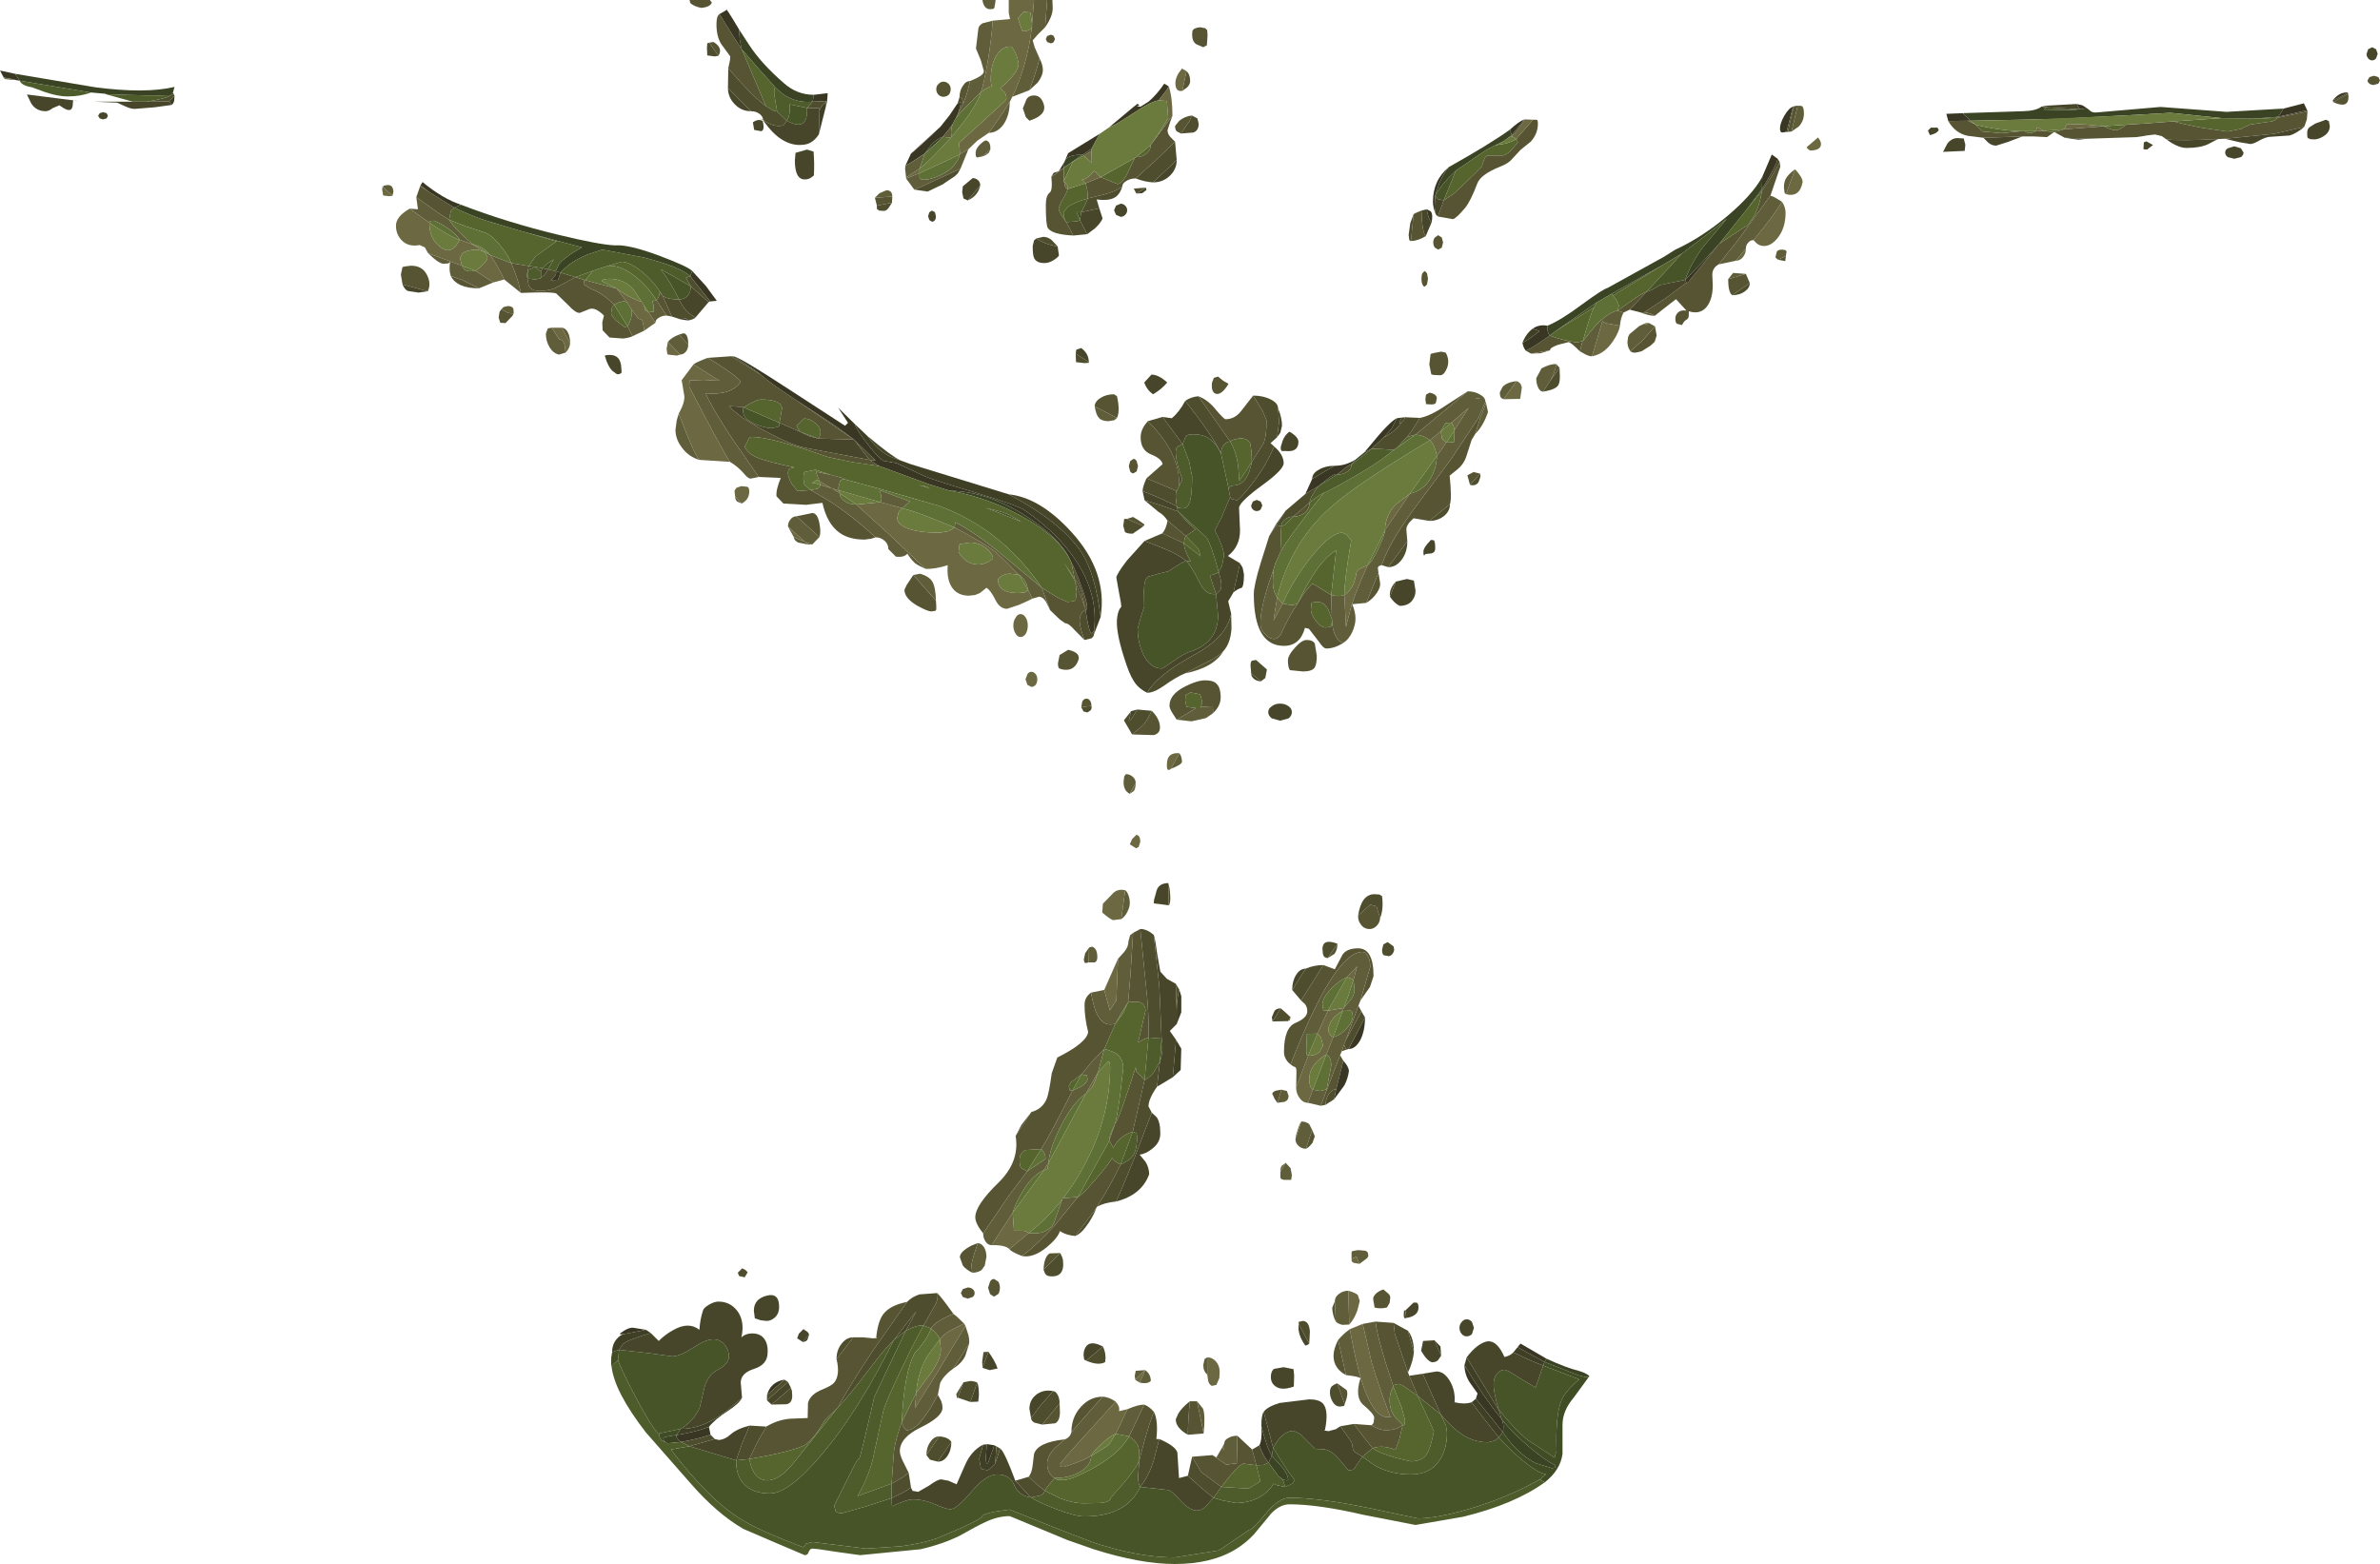 <?xml version="1.0" encoding="UTF-8" standalone="no"?>
<svg xmlns:ffdec="https://www.free-decompiler.com/flash" xmlns:xlink="http://www.w3.org/1999/xlink" ffdec:objectType="shape" height="238.4px" width="362.75px" xmlns="http://www.w3.org/2000/svg">
  <g transform="matrix(1.0, 0.0, 0.0, 1.0, 176.7, 104.35)">
    <path d="M5.0 -99.1 L5.05 -99.65 Q5.25 -100.1 6.2 -100.2 L7.0 -100.05 7.3 -99.75 7.35 -98.95 7.25 -97.45 6.7 -97.15 5.65 -97.6 Q5.0 -98.0 5.0 -99.1 M43.35 -73.8 L44.85 -74.8 46.25 -76.1 48.05 -77.85 49.15 -78.95 49.45 -79.85 Q49.65 -80.55 50.05 -80.65 L52.3 -80.65 Q52.75 -80.65 53.55 -81.35 L54.65 -82.65 54.4 -83.15 56.95 -86.1 57.5 -86.1 Q57.7 -86.1 57.7 -85.5 57.7 -83.95 56.6 -82.75 L55.05 -81.5 53.8 -80.15 Q53.25 -79.45 51.95 -78.95 48.95 -77.75 48.45 -76.35 47.45 -73.7 46.6 -72.65 45.25 -71.05 44.75 -70.95 L42.45 -71.35 43.35 -73.8 M40.6 -68.35 Q39.45 -67.65 38.35 -67.6 L38.75 -71.7 39.1 -71.9 39.95 -72.25 Q40.05 -69.0 40.6 -68.35 M43.25 -67.4 L43.05 -66.6 42.5 -66.3 42.0 -66.6 Q41.75 -66.95 41.75 -67.4 41.75 -67.85 42.0 -68.15 L42.5 -68.5 43.05 -68.15 43.25 -67.4 M42.8 -47.15 L41.75 -47.2 41.45 -47.3 41.15 -48.8 41.35 -50.4 41.9 -50.55 42.95 -50.75 43.65 -50.6 Q44.3 -49.45 43.85 -48.25 43.4 -47.15 42.8 -47.15 M40.95 -61.85 L40.8 -61.0 40.45 -60.65 Q40.25 -60.65 40.1 -61.0 39.95 -61.35 39.95 -61.85 39.95 -62.35 40.1 -62.7 L40.45 -63.05 40.8 -62.7 40.95 -61.85 M55.85 -50.9 Q57.0 -51.4 59.5 -53.2 61.5 -52.45 63.6 -52.15 L64.5 -52.35 64.1 -50.8 Q62.7 -52.2 62.35 -52.2 L60.8 -51.8 Q59.5 -51.35 59.55 -50.95 L56.65 -50.45 55.85 -50.9 M70.75 -56.7 L69.85 -57.0 72.05 -58.55 Q73.25 -59.45 74.3 -59.9 L71.7 -57.15 70.75 -56.7 M80.35 -61.25 L80.5 -61.2 85.35 -67.2 89.45 -69.9 Q91.25 -71.5 91.85 -75.25 L93.25 -77.35 94.55 -79.65 94.65 -78.95 93.15 -74.55 88.0 -67.5 85.25 -64.05 Q84.15 -63.45 84.3 -62.15 L84.35 -60.85 Q84.35 -59.05 83.65 -57.9 82.65 -56.3 80.7 -56.9 L80.7 -56.35 Q80.7 -55.75 80.3 -55.6 L80.0 -55.35 79.65 -54.8 78.9 -55.0 Q78.65 -55.15 78.65 -55.8 78.65 -56.25 78.95 -56.6 79.4 -57.15 80.35 -57.0 L78.75 -58.75 76.75 -57.2 75.5 -56.2 Q74.9 -56.65 73.9 -56.75 L77.1 -58.85 80.35 -61.25 M75.55 -54.6 L75.8 -53.2 75.5 -52.25 74.85 -51.65 73.5 -50.8 72.6 -50.6 Q72.15 -50.55 71.8 -50.8 L73.7 -52.5 75.55 -54.6 M4.15 -93.5 Q4.7 -93.0 4.7 -92.0 4.7 -91.45 4.2 -91.0 L3.5 -90.5 4.15 -93.5 M2.0 -86.7 L1.65 -85.75 1.25 -84.5 Q1.25 -83.9 1.75 -83.4 L2.4 -82.75 -0.5 -79.95 -3.6 -77.15 Q-4.45 -77.15 -5.05 -76.75 -5.65 -76.4 -5.65 -75.9 -6.7 -75.15 -8.45 -74.7 L-10.9 -74.1 Q-10.9 -75.5 -11.25 -76.4 L-8.95 -77.35 -6.4 -76.3 Q-5.8 -76.3 -5.05 -77.55 L-3.75 -80.25 -3.55 -80.4 Q-2.6 -80.4 -1.95 -80.95 -1.3 -81.5 -1.3 -82.25 L-1.2 -82.4 2.0 -86.7 M-13.1 -68.45 Q-16.35 -68.6 -17.0 -69.6 -17.3 -70.1 -17.3 -73.1 -17.3 -74.55 -16.7 -75.0 -16.25 -75.35 -16.45 -77.35 L-14.55 -78.75 -14.55 -76.8 -14.55 -76.75 -14.35 -75.9 Q-14.2 -75.55 -13.95 -75.55 -14.35 -74.45 -14.95 -73.6 L-15.35 -72.6 Q-15.35 -72.05 -14.2 -70.5 L-13.1 -68.45 M3.3 -84.0 L2.7 -84.3 Q2.4 -84.5 2.4 -85.15 L3.05 -85.95 Q3.85 -86.6 4.95 -86.75 L4.6 -85.9 3.3 -84.0 M39.7 -40.65 Q41.25 -40.9 43.75 -42.6 L47.0 -44.7 39.05 -38.1 37.75 -37.75 38.45 -38.65 39.7 -40.65 M49.7 -43.1 L49.8 -42.9 48.95 -40.75 48.15 -38.2 47.6 -37.3 46.8 -34.8 Q46.4 -33.55 45.3 -32.7 L44.25 -31.85 Q44.6 -28.4 44.3 -27.5 L41.15 -24.95 38.75 -25.35 Q37.65 -24.4 37.65 -23.65 L37.8 -21.85 34.9 -17.9 33.9 -18.2 Q34.95 -21.4 38.4 -26.2 L44.45 -34.35 48.65 -40.65 49.7 -43.1 M33.4 -17.05 L33.65 -15.5 Q33.75 -14.9 33.2 -14.05 32.6 -13.1 31.55 -12.45 L33.4 -17.05 M28.1 -6.4 Q26.75 -5.5 25.45 -5.5 25.0 -5.5 24.35 -6.5 L22.8 -8.5 22.2 -8.65 Q21.45 -5.9 19.0 -5.9 14.4 -5.9 14.4 -13.8 14.4 -15.1 15.45 -18.55 L16.75 -22.65 17.85 -24.3 18.6 -24.15 18.5 -22.8 18.6 -20.45 18.5 -20.3 18.25 -19.7 17.7 -18.55 17.45 -17.7 16.6 -15.2 Q15.4 -11.4 15.4 -9.3 15.4 -8.35 16.2 -7.6 16.9 -6.95 17.45 -6.95 18.25 -6.95 18.75 -8.15 19.85 -10.55 21.05 -12.3 22.2 -14.35 23.35 -15.4 L26.2 -13.65 26.3 -9.95 25.9 -11.05 Q25.35 -12.6 24.05 -12.6 L23.25 -12.5 23.2 -12.45 23.1 -11.4 Q23.1 -10.8 23.75 -9.85 24.55 -8.7 25.4 -8.7 L26.15 -8.8 26.35 -9.7 Q26.35 -8.35 26.9 -7.35 27.4 -6.4 28.1 -6.4 M20.4 -25.6 L22.9 -27.75 Q22.9 -26.85 22.2 -26.2 21.45 -25.6 20.4 -25.6 M14.1 -33.95 L14.05 -35.5 13.85 -36.75 Q13.45 -37.55 12.3 -37.55 L11.2 -37.3 10.8 -37.05 5.95 -43.95 Q7.45 -43.4 8.7 -41.8 9.85 -40.45 10.1 -40.45 11.55 -40.45 12.55 -41.8 L14.3 -44.05 15.75 -41.7 16.35 -40.25 Q16.35 -37.8 15.85 -36.7 L14.1 -33.95 M8.0 -45.6 Q8.0 -46.15 8.15 -46.3 L8.3 -46.75 8.95 -46.95 9.75 -46.3 10.55 -45.85 Q9.6 -44.25 8.75 -44.3 8.0 -44.4 8.0 -45.6 M2.95 -30.15 L2.65 -29.5 -1.95 -31.45 0.5 -33.6 Q0.35 -34.45 -1.3 -35.1 -2.85 -35.75 -2.85 -37.7 -2.85 -38.95 -1.75 -40.15 0.85 -37.6 2.05 -34.95 3.2 -32.4 2.95 -30.15 M1.25 -25.0 L4.05 -22.65 Q3.85 -22.45 3.75 -21.55 L0.45 -23.05 Q1.05 -23.75 1.25 -25.0 M9.8 -5.15 Q8.35 -2.6 3.9 -1.7 L7.1 -3.35 Q8.95 -4.2 9.8 -5.15 M2.65 5.35 L2.0 4.35 Q1.55 3.65 1.55 3.2 1.55 1.5 3.9 0.3 5.75 -0.65 7.0 -0.65 8.2 -0.65 8.7 -0.15 9.35 0.45 9.35 1.95 9.35 3.25 8.2 4.35 L8.15 3.3 6.35 3.4 6.55 2.7 6.25 1.5 4.75 1.2 4.0 1.6 3.95 2.45 4.15 3.4 5.6 3.6 2.65 5.35 M7.2 5.05 L7.15 5.1 7.05 5.1 7.05 5.05 7.2 5.05 M22.45 -6.8 Q23.4 -6.8 23.7 -6.25 L24.0 -4.4 Q24.0 -3.05 23.65 -2.55 23.2 -2.0 21.9 -2.0 L19.9 -2.2 Q19.6 -2.65 19.6 -3.65 19.6 -4.45 20.65 -5.6 21.7 -6.8 22.45 -6.8 M60.5 -48.85 L61.0 -48.3 59.55 -46.25 Q60.4 -47.75 60.5 -48.85 M40.65 -44.2 L41.2 -44.5 Q42.2 -44.3 42.3 -43.7 L42.15 -42.95 Q42.05 -42.7 41.4 -42.7 L40.65 -42.75 40.65 -42.8 40.55 -43.5 40.65 -44.2 M47.35 -30.45 L46.95 -31.9 47.9 -32.4 48.9 -32.15 47.35 -30.45 M175.0 -87.35 L174.9 -86.15 174.5 -85.0 169.9 -83.95 162.4 -83.2 161.35 -83.15 Q155.5 -82.85 153.5 -83.1 L152.8 -83.6 151.75 -83.85 150.5 -83.7 149.95 -83.6 148.95 -83.45 141.4 -83.2 138.0 -83.35 136.45 -84.2 137.95 -84.65 143.95 -85.1 Q145.25 -84.45 145.85 -84.5 146.3 -84.55 147.4 -85.35 L149.95 -85.5 154.6 -85.85 Q155.7 -85.5 158.75 -84.9 L162.8 -84.3 164.85 -84.7 166.2 -85.35 168.85 -85.75 Q170.05 -85.8 170.4 -86.4 L175.0 -87.35 M136.35 -84.2 L135.3 -83.45 133.25 -83.55 131.55 -83.55 125.6 -83.35 123.2 -83.65 Q121.3 -84.05 120.25 -85.9 L123.25 -85.95 124.4 -85.35 125.5 -84.3 128.35 -84.05 131.35 -84.35 131.9 -84.35 Q132.65 -83.8 133.6 -84.35 L134.8 -84.4 136.35 -84.2 M96.7 -88.15 L97.3 -88.25 96.35 -84.3 95.8 -84.25 96.7 -88.15 M95.5 -65.35 L95.4 -64.55 94.3 -64.75 95.5 -65.35 M89.4 -62.6 L90.0 -61.2 87.3 -59.35 Q86.7 -59.85 86.7 -61.8 L89.4 -62.6 M186.05 -92.1 L185.8 -91.6 185.1 -91.4 Q184.7 -91.4 184.45 -91.6 184.15 -91.8 184.15 -92.1 L184.45 -92.6 185.1 -92.8 185.8 -92.6 186.05 -92.1 M181.2 -90.05 L181.25 -89.6 Q181.25 -87.7 178.9 -88.8 L181.2 -90.05 M-9.5 79.6 L-9.65 79.85 -12.8 84.05 Q-14.2 83.95 -15.15 83.3 -15.5 84.4 -17.2 85.8 -19.25 87.45 -20.95 87.1 -18.85 85.6 -15.95 82.45 L-12.4 78.1 Q-11.8 77.85 -9.65 75.35 -7.5 72.85 -7.2 72.15 -6.85 72.75 -5.9 73.15 -7.55 76.55 -9.5 79.6 M-26.85 83.65 Q-28.05 82.15 -28.05 81.2 -28.05 79.35 -24.55 75.95 -21.25 72.75 -21.9 68.8 L-19.5 65.15 Q-17.8 64.7 -17.15 63.1 -16.8 62.2 -16.4 59.25 L-15.55 56.85 Q-11.05 54.6 -10.85 52.95 -11.4 50.75 -11.4 48.85 -11.4 47.65 -10.4 46.95 -9.9 50.15 -8.8 51.25 -8.0 52.05 -6.7 51.7 L-8.4 55.55 -10.3 57.5 -11.85 59.4 -13.45 60.6 -13.8 61.2 -13.65 61.85 -13.25 61.9 Q-16.35 68.1 -18.0 70.8 L-20.4 70.95 Q-21.3 71.4 -21.3 72.45 -21.3 73.6 -20.95 73.75 L-20.15 74.2 -23.0 78.0 -26.85 83.65 M-4.0 37.85 L-2.9 37.25 -2.0 46.25 Q-1.55 50.15 -1.65 53.8 -2.5 54.05 -3.2 54.55 L-3.2 54.4 -2.1 49.7 Q-2.1 49.1 -2.5 48.7 -2.9 48.35 -3.4 48.35 L-4.75 48.4 -4.4 44.25 -4.0 37.85 M30.3 35.2 L32.15 33.55 33.1 33.8 33.65 35.6 Q33.6 36.35 33.05 36.85 32.5 37.35 31.8 37.25 31.1 37.15 30.7 36.55 30.25 35.95 30.3 35.2 M27.15 39.5 Q27.15 40.4 26.7 41.05 L25.65 41.7 27.15 39.5 M25.0 42.75 L26.75 43.4 27.9 41.2 Q28.55 40.2 30.3 40.2 32.65 40.2 32.65 44.45 L32.1 46.1 30.65 48.15 32.15 43.05 Q32.15 42.05 31.8 41.4 31.5 40.75 30.95 40.75 26.7 40.75 20.0 57.9 19.0 57.1 19.0 56.0 19.0 52.25 20.8 51.55 22.55 50.8 22.55 49.8 22.55 49.15 22.2 48.7 L21.6 48.15 25.0 42.75 M30.35 48.95 L30.8 49.8 28.45 54.15 30.35 48.95 M28.5 55.65 L27.8 55.9 28.15 54.9 28.5 55.65 M27.55 56.5 L28.05 57.35 26.95 61.7 Q26.3 61.7 25.85 62.4 25.35 63.1 25.35 64.05 L24.6 64.2 27.55 56.5 M23.3 67.9 L23.7 68.85 23.35 69.85 Q22.7 70.65 22.35 70.75 L23.3 67.9 M20.0 50.7 L19.9 51.15 19.6 51.3 20.0 50.7 M18.0 63.75 L17.6 63.2 17.2 62.35 Q17.35 62.05 17.75 61.9 L18.6 61.75 18.0 63.75 M26.9 97.1 Q26.4 96.15 26.35 95.0 L26.75 94.0 26.9 97.1 M32.6 93.45 Q32.95 92.6 34.15 92.2 L34.8 92.75 Q35.2 93.05 35.2 93.45 L35.1 94.25 34.7 94.95 Q33.65 95.2 32.8 94.95 32.6 93.3 32.65 94.5 L32.6 93.45 M32.95 97.1 L35.7 97.3 35.9 99.0 37.9 104.85 38.1 105.35 39.4 108.45 37.05 106.8 36.4 106.6 35.65 106.8 35.65 106.9 Q33.25 99.8 32.95 97.1 M-59.9 113.1 Q-58.15 112.05 -56.25 111.9 L-53.6 111.8 -53.55 109.5 Q-53.2 108.15 -51.25 107.4 -49.95 106.85 -49.6 106.45 -48.6 105.3 -49.2 102.8 L-46.65 99.5 -45.1 99.5 -43.65 99.65 -43.0 99.6 -43.15 99.5 Q-42.9 97.1 -42.1 96.0 -41.05 94.6 -38.45 94.1 L-43.8 101.75 Q-47.7 107.65 -48.95 110.15 L-50.95 112.1 -51.8 113.45 Q-53.2 115.45 -54.0 115.9 -55.9 116.9 -62.5 118.05 L-61.25 115.45 -59.9 113.1 M-33.85 92.75 Q-33.25 93.3 -31.4 95.9 -34.3 97.15 -34.8 98.15 L-35.95 97.7 -34.05 94.35 Q-33.65 93.4 -33.85 92.75 M-29.0 100.5 L-29.55 102.25 Q-30.05 103.4 -31.4 104.25 L-29.0 100.5 M-33.75 108.25 L-33.3 109.1 Q-33.05 109.65 -33.05 110.25 -33.05 111.6 -36.3 113.2 -39.55 114.75 -39.55 116.85 -39.55 117.35 -39.15 118.25 L-38.2 120.15 -39.2 120.9 -40.8 121.8 -40.45 116.85 Q-40.15 114.8 -39.25 112.45 -39.0 113.4 -38.55 113.65 -37.95 113.7 -37.2 113.15 -35.8 112.1 -33.75 108.25 M-19.9 120.75 Q-19.4 120.05 -19.3 118.95 L-19.1 117.3 Q-18.6 115.5 -14.4 115.05 L-15.9 116.35 Q-17.1 117.6 -17.1 118.75 -17.1 120.2 -16.0 120.95 L-17.5 122.85 -18.7 121.9 -19.9 120.75 M-13.4 113.95 Q-13.4 111.7 -12.0 110.15 -10.6 108.55 -8.65 108.55 L-13.4 113.95 M-2.3 109.75 Q-1.5 110.05 -0.8 110.9 -1.4 111.9 -3.05 118.2 -3.0 116.8 -3.2 116.2 -3.5 115.3 -4.6 114.6 L-2.3 109.75 M5.0 117.7 L8.1 117.45 10.2 118.9 11.8 118.7 11.9 114.5 14.15 116.6 14.8 119.0 12.8 118.75 Q11.9 119.05 9.45 122.3 L6.4 120.05 5.0 117.7 M29.65 112.7 L32.35 112.9 Q33.5 113.65 34.55 113.65 36.2 113.65 37.1 112.85 L36.6 114.95 36.0 116.65 Q34.0 115.85 32.5 116.4 L31.0 114.5 29.65 112.7 M28.45 105.25 Q26.55 104.25 26.55 102.3 26.55 101.3 27.25 99.9 L28.45 105.25 M27.1 106.5 L28.5 107.5 Q28.9 108.0 28.25 109.7 L27.1 106.5 M4.65 109.25 L5.75 109.25 6.75 114.15 4.35 114.35 Q4.35 112.4 4.65 109.25 M-174.3 -92.15 L-175.55 -92.25 -175.1 -92.35 -174.3 -92.15 M-65.7 -93.95 L-65.55 -94.65 Q-65.4 -95.15 -65.4 -95.75 L-66.45 -97.2 Q-67.5 -98.4 -67.5 -100.65 -67.5 -101.9 -67.05 -102.2 L-64.6 -98.3 -63.65 -96.85 -59.95 -88.15 Q-62.05 -89.7 -65.7 -93.95 M-68.2 -103.95 Q-68.5 -103.25 -69.85 -103.15 -71.0 -103.4 -71.5 -103.9 L-71.6 -104.35 -68.5 -104.35 -68.2 -103.95 M-17.1 -104.35 L-16.3 -104.35 -16.25 -103.1 Q-16.25 -101.85 -17.4 -100.2 L-17.1 -104.35 M-18.25 -95.45 Q-17.75 -94.45 -17.75 -93.7 -17.75 -92.8 -18.55 -91.75 L-19.8 -90.6 Q-18.75 -93.4 -18.25 -95.45 M-30.45 -89.55 Q-30.45 -90.55 -29.95 -91.25 -29.5 -92.0 -28.85 -92.0 -29.3 -89.9 -29.9 -88.6 L-30.05 -89.25 Q-30.2 -89.55 -30.45 -89.55 M-74.3 -56.1 L-75.1 -56.25 -76.65 -58.6 Q-76.2 -59.05 -76.15 -59.8 L-75.7 -59.25 -74.3 -56.1 M-80.3 -53.1 Q-80.8 -52.85 -81.75 -52.75 L-83.8 -52.9 -84.85 -54.0 -84.9 -55.2 -84.65 -56.25 Q-85.95 -57.55 -86.85 -57.25 L-88.35 -56.65 Q-89.0 -56.65 -90.05 -57.8 L-91.9 -59.6 Q-92.35 -59.9 -97.3 -59.7 L-97.65 -61.15 Q-98.15 -62.85 -98.8 -64.25 L-96.1 -63.8 -96.4 -62.45 -96.15 -61.0 Q-95.9 -60.0 -94.4 -60.0 -92.9 -60.0 -91.7 -60.65 L-89.0 -62.1 -87.5 -61.65 -87.65 -61.7 -87.75 -61.0 -86.6 -60.3 Q-84.9 -59.7 -83.1 -57.9 L-83.4 -57.55 -83.55 -56.65 Q-83.55 -56.2 -82.75 -55.45 L-81.5 -54.5 -81.05 -54.6 -80.3 -53.1 M-103.7 -60.4 Q-107.05 -60.4 -108.0 -62.3 -106.95 -61.85 -106.3 -61.7 L-103.7 -60.4 M-113.25 -74.3 L-112.65 -76.0 -111.25 -75.05 -107.45 -72.7 -108.0 -72.15 -108.25 -70.85 -109.9 -71.9 -113.25 -74.3 M-115.35 -61.0 L-115.6 -62.5 -115.35 -63.65 -114.9 -63.75 -114.05 -63.85 Q-112.3 -63.85 -111.6 -62.4 -110.95 -61.1 -111.5 -59.95 L-115.35 -61.0 M-98.4 -56.6 L-98.6 -56.2 -99.65 -55.1 -100.45 -55.15 -100.7 -55.95 -100.55 -56.85 -100.25 -57.25 Q-99.25 -56.45 -98.4 -56.6 M-15.9 -98.4 L-16.1 -97.95 Q-16.3 -97.75 -16.6 -97.75 L-17.1 -97.95 -17.3 -98.4 -17.1 -98.85 -16.6 -99.05 Q-16.3 -99.05 -16.1 -98.85 L-15.9 -98.4 M-19.8 -85.95 L-20.35 -86.5 -20.8 -87.85 -20.25 -89.2 Q-19.9 -89.8 -19.1 -89.8 -18.0 -89.8 -17.6 -88.4 -17.15 -86.8 -19.8 -85.95 M-31.8 -90.75 Q-31.8 -90.25 -32.1 -89.9 -32.45 -89.6 -32.9 -89.6 -33.35 -89.6 -33.65 -89.9 -34.0 -90.25 -34.0 -90.75 -34.0 -91.25 -33.65 -91.55 -33.35 -91.9 -32.9 -91.9 -32.45 -91.9 -32.1 -91.55 -31.8 -91.25 -31.8 -90.75 M-25.75 -81.55 L-26.0 -81.05 -26.7 -80.75 -25.75 -81.55 M-40.7 -74.4 L-40.75 -73.45 -43.05 -73.0 -43.35 -74.2 -40.7 -74.4 M-67.2 -95.85 L-68.6 -97.85 -67.95 -97.95 Q-66.45 -97.05 -67.2 -95.85 M-73.2 -53.35 L-72.5 -53.55 Q-71.8 -53.45 -71.8 -51.85 L-73.2 -53.35 M-68.85 -49.8 L-65.25 -50.05 -60.7 -47.2 Q-58.95 -45.7 -55.8 -43.65 L-55.35 -43.35 -46.55 -37.35 -51.95 -37.5 Q-51.2 -38.7 -52.25 -39.7 -53.15 -40.55 -54.15 -40.55 L-54.4 -40.3 Q-54.75 -39.9 -55.3 -39.45 L-54.8 -38.55 -57.9 -39.9 -57.5 -42.15 Q-57.7 -43.45 -60.7 -43.45 -61.5 -43.45 -63.35 -42.25 L-63.4 -42.3 -65.55 -42.45 Q-64.15 -40.8 -60.1 -38.65 -56.2 -36.55 -54.0 -36.1 L-54.15 -36.15 -53.5 -36.0 -44.15 -34.25 Q-43.4 -33.7 -42.65 -33.3 L-46.75 -33.9 -50.55 -34.7 Q-59.2 -37.75 -62.05 -37.75 -62.45 -37.75 -62.6 -37.45 L-63.2 -36.25 Q-62.75 -35.25 -61.4 -34.65 -59.9 -34.0 -55.65 -33.1 L-56.25 -32.95 Q-56.6 -32.8 -56.6 -32.2 -56.6 -31.6 -56.0 -30.55 L-55.15 -29.5 -53.15 -29.65 -50.25 -27.95 Q-46.85 -25.75 -43.25 -22.45 L-43.85 -22.25 -44.9 -22.1 Q-47.3 -22.1 -48.75 -23.15 -50.65 -24.5 -51.35 -27.7 L-53.85 -27.4 -57.3 -27.6 -58.35 -28.7 Q-58.45 -29.7 -57.7 -31.5 L-61.05 -31.65 -64.9 -37.2 Q-68.1 -42.0 -69.15 -44.4 -65.25 -44.05 -63.8 -46.15 -64.05 -46.65 -66.0 -48.0 -67.75 -49.2 -68.85 -49.8 M-11.4 -6.8 L-12.9 -8.3 Q-13.8 -9.35 -14.35 -9.35 L-15.2 -9.95 -16.65 -11.35 -17.9 -14.75 -15.4 -13.2 -14.0 -12.6 -13.1 -12.7 -12.75 -12.85 -12.6 -14.1 -12.8 -15.7 -11.7 -12.75 -11.25 -11.4 -11.85 -13.95 Q-12.2 -15.25 -12.9 -16.1 L-13.4 -18.6 Q-12.85 -17.65 -11.8 -14.75 -10.55 -11.3 -11.25 -11.4 -12.15 -10.9 -12.15 -9.7 -12.15 -8.8 -11.4 -6.8 M-55.3 -25.65 L-52.9 -26.15 Q-52.1 -26.15 -51.8 -24.55 -51.55 -23.2 -51.8 -22.5 L-55.3 -25.65 M-9.85 -42.4 Q-9.85 -43.15 -8.95 -43.7 -8.1 -44.25 -6.9 -44.25 L-6.45 -43.95 Q-5.95 -41.7 -6.45 -40.65 L-9.85 -42.4 M-3.25 -33.3 L-3.45 -32.5 -3.95 -32.2 Q-4.25 -32.2 -4.45 -32.5 L-4.65 -33.3 -4.45 -34.05 -3.95 -34.4 Q-3.65 -34.4 -3.45 -34.05 L-3.25 -33.3 M-4.95 -25.25 L-4.0 -25.55 -3.25 -25.1 -2.25 -24.4 -2.4 -24.15 -4.95 -25.25 M-34.05 -12.8 L-34.0 -12.05 -34.0 -11.35 -34.05 -11.4 -34.1 -11.25 -34.75 -11.15 Q-35.3 -11.15 -36.85 -12.0 -38.85 -13.15 -38.85 -14.45 L-38.5 -15.2 -37.5 -16.7 -34.05 -12.8 M-14.75 -2.3 L-15.25 -2.45 Q-15.45 -2.6 -15.45 -3.25 L-15.2 -4.5 -13.9 -5.3 Q-11.75 -4.85 -12.45 -3.45 -13.1 -2.0 -14.75 -2.3 M-1.15 4.0 Q0.1 5.25 0.1 6.55 0.1 7.45 -0.85 7.7 L-4.15 7.6 -2.5 6.2 Q-1.85 5.5 -1.15 4.0 M-11.9 3.45 L-11.75 2.6 Q-11.55 2.2 -11.2 2.15 -10.85 2.1 -10.6 2.4 -10.35 2.7 -10.35 3.25 L-11.9 3.45 M-10.85 40.3 L-10.8 42.35 -11.2 42.45 Q-11.5 42.45 -11.5 41.85 L-11.3 40.95 -10.85 40.3 M-6.75 66.95 Q-6.25 66.3 -5.2 63.15 L-3.6 58.35 -3.5 58.95 -2.25 60.3 -4.05 68.15 Q-6.25 68.9 -7.0 70.65 L-7.6 69.5 -7.65 69.5 -6.75 66.95 M-28.5 89.65 Q-29.5 89.15 -29.95 88.55 L-30.4 87.3 Q-30.4 86.65 -29.45 86.0 -28.6 85.4 -27.65 85.15 -28.45 87.25 -28.65 88.55 L-28.5 89.65 M-24.3 91.95 Q-24.3 92.5 -24.55 92.9 L-25.2 93.3 -25.8 92.9 -26.1 91.95 -25.8 91.0 Q-25.55 90.6 -25.2 90.6 L-24.55 91.0 Q-24.3 91.4 -24.3 91.95 M-28.15 92.75 Q-28.15 93.1 -28.45 93.35 L-29.2 93.6 -29.95 93.35 -30.25 92.75 -29.95 92.15 -29.2 91.9 Q-28.75 91.9 -28.45 92.15 -28.15 92.4 -28.15 92.75 M-17.65 89.2 L-17.6 88.55 Q-17.4 87.1 -16.7 86.7 L-15.1 86.65 -17.65 89.2 M-15.2 109.55 L-15.15 110.9 Q-15.15 112.2 -15.85 112.6 L-17.85 112.8 -15.2 109.55 M-29.85 106.35 L-30.7 108.7 -30.85 108.75 -30.95 108.15 -29.85 106.35 M-35.5 117.45 Q-35.5 116.25 -34.9 115.45 -34.35 114.6 -33.55 114.6 L-35.5 117.45" fill="#575433" fill-rule="evenodd" stroke="none"/>
    <path d="M53.7 -83.75 L53.45 -84.6 Q54.8 -85.85 55.65 -86.15 L53.7 -83.75 M44.15 -78.9 Q43.45 -78.15 42.7 -76.5 L42.05 -74.55 41.95 -72.7 42.15 -71.65 Q41.7 -72.7 41.7 -73.6 41.7 -76.9 44.15 -78.9 M40.75 -72.45 L41.35 -72.15 Q41.75 -71.7 41.5 -70.45 41.0 -70.95 40.75 -72.45 M59.15 -54.7 Q59.05 -53.85 59.5 -53.2 57.0 -51.4 55.85 -50.9 55.45 -51.4 55.35 -52.1 56.7 -52.85 57.95 -53.9 L56.9 -54.25 Q57.9 -54.95 59.15 -54.7 M80.15 -61.7 L83.05 -64.7 85.35 -67.2 80.5 -61.2 80.35 -61.25 80.15 -61.7 M91.85 -75.55 L91.9 -77.4 93.35 -80.8 94.25 -80.15 Q94.05 -79.05 91.85 -75.55 M1.4 -91.2 L1.2 -90.75 -0.1 -89.05 Q-1.25 -88.9 -3.8 -87.2 -6.65 -85.3 -7.7 -84.9 L-4.0 -88.0 -3.3 -88.55 -3.05 -88.25 Q-3.85 -88.1 -2.85 -88.1 L-1.65 -88.85 Q-0.4 -89.9 0.75 -91.6 L1.4 -91.2 M-16.45 -77.45 L-16.1 -78.0 -15.35 -78.25 -16.45 -77.45 M-15.3 -78.3 L-14.45 -79.7 -14.55 -78.8 -15.3 -78.3 M-14.35 -79.95 L-13.9 -81.0 -9.1 -83.95 -10.3 -81.75 -10.3 -81.7 -11.7 -80.75 -11.75 -80.75 Q-13.8 -80.8 -14.35 -79.95 M36.2 -40.6 L35.4 -39.0 34.2 -37.7 32.35 -35.95 31.25 -35.4 32.05 -36.35 Q35.05 -40.05 36.2 -40.6 M16.75 -22.65 L17.85 -24.55 19.25 -26.5 17.85 -24.35 16.75 -22.65 M22.25 -29.05 L23.3 -31.35 26.7 -33.35 Q28.4 -33.35 29.9 -34.3 L29.3 -33.6 Q28.55 -33.3 27.9 -32.65 L27.05 -32.0 Q27.0 -32.3 25.95 -31.6 L24.25 -30.25 22.25 -29.05 M171.35 -87.8 L174.45 -88.6 174.95 -87.55 170.55 -86.55 171.35 -87.8 M120.25 -85.9 L119.95 -87.0 122.45 -87.1 123.65 -85.95 123.25 -85.95 120.25 -85.9 M134.45 -88.1 L135.3 -88.25 135.15 -88.0 134.45 -88.1 M139.8 -88.5 L140.7 -88.3 141.4 -87.85 140.3 -87.7 139.8 -88.5 M95.6 -84.25 L94.95 -84.15 Q94.6 -84.15 94.6 -84.75 94.6 -85.55 95.25 -86.7 95.95 -87.9 96.6 -88.1 L95.6 -84.25 M178.85 -89.05 Q179.85 -90.35 181.15 -90.25 L181.15 -90.2 178.85 -89.05 M31.35 50.75 Q31.35 52.75 30.65 54.15 29.9 55.55 28.85 55.55 L31.35 50.75 M28.05 57.35 Q28.85 58.2 28.9 58.9 28.75 60.05 28.2 61.1 L26.65 63.2 26.95 61.7 28.05 57.35 M48.25 108.85 L48.5 108.05 47.4 106.5 Q46.55 105.3 46.5 103.75 49.5 108.7 52.2 112.0 52.6 112.95 52.35 113.95 L48.25 108.85 M54.6 101.0 L55.05 100.45 59.0 102.75 58.7 103.25 54.6 101.0 M-81.6 99.0 L-82.1 99.05 -82.25 98.95 Q-80.9 97.9 -80.1 98.05 L-78.25 98.35 -81.05 98.9 -81.6 99.0 M-68.65 113.15 L-68.4 114.35 Q-70.75 115.1 -72.95 115.45 -73.75 114.75 -73.6 114.4 -70.75 113.95 -68.65 113.15 M-26.1 115.8 L-25.15 115.95 -26.1 118.65 Q-26.4 119.0 -26.45 117.95 L-26.3 115.8 -26.1 115.8 M15.25 115.95 Q15.7 115.1 15.55 113.0 16.4 116.4 17.15 117.55 L16.65 118.6 Q15.75 117.5 15.25 115.95 M-173.7 -92.05 L-174.3 -92.15 -175.1 -92.35 -175.4 -92.4 -176.15 -92.55 -176.7 -93.6 -174.4 -93.1 -173.7 -92.05 M-150.35 -90.2 L-150.15 -89.9 -150.6 -89.85 -150.35 -90.2 M-67.05 -102.2 L-66.0 -102.8 Q-66.3 -103.65 -64.05 -99.85 L-63.95 -98.3 -63.65 -96.85 -64.6 -98.3 -67.05 -102.2 M-52.65 -89.9 L-50.55 -90.15 Q-50.6 -88.8 -50.8 -88.2 L-50.8 -88.75 -50.8 -88.95 -52.85 -88.85 -52.65 -89.9 M-38.7 -79.1 L-37.85 -80.95 Q-37.5 -81.15 -35.5 -83.0 L-33.35 -85.05 -32.0 -86.75 -30.75 -88.6 -30.25 -88.75 Q-30.4 -87.5 -31.0 -86.35 L-31.1 -86.2 -31.15 -86.1 -31.25 -85.95 -31.45 -85.5 Q-31.95 -84.75 -33.0 -83.5 -33.85 -83.25 -34.8 -82.25 L-35.75 -80.95 -37.8 -79.6 -38.7 -79.1 M-112.6 -76.1 L-112.3 -76.6 Q-109.2 -74.05 -106.45 -73.15 L-107.45 -72.7 -111.25 -75.05 -112.6 -76.1 M-71.2 -63.05 L-69.1 -60.75 -67.45 -58.5 -68.45 -58.4 -71.5 -62.25 -71.2 -63.05 M-71.8 -55.5 L-72.9 -55.65 -72.2 -55.85 -71.8 -55.5 M-92.0 -63.0 L-91.25 -62.8 -91.65 -61.7 -92.75 -61.65 -92.2 -62.2 Q-91.8 -62.6 -92.0 -63.0 M-64.75 -50.0 Q-63.5 -49.6 -56.75 -45.2 -48.4 -39.75 -47.9 -39.45 L-47.45 -39.9 -48.95 -42.2 -46.45 -39.75 Q-46.0 -38.55 -44.3 -36.45 -42.65 -34.35 -42.0 -34.1 L-40.05 -33.75 -36.05 -31.9 Q-35.05 -31.35 -28.15 -29.3 -21.55 -27.3 -20.5 -26.55 -15.3 -22.95 -12.55 -18.65 -9.3 -13.6 -9.95 -8.25 L-10.25 -7.85 -10.35 -7.8 Q-10.75 -8.05 -11.25 -11.4 -10.55 -11.3 -11.8 -14.75 -12.85 -17.65 -13.4 -18.6 -14.8 -22.1 -20.1 -25.55 -26.0 -29.4 -31.9 -29.55 L-31.95 -29.55 -35.15 -30.55 -42.65 -33.3 Q-43.4 -33.7 -44.15 -34.25 L-43.25 -34.15 -46.5 -37.3 -46.55 -37.35 Q-49.2 -39.4 -52.05 -41.2 L-55.35 -43.35 -55.8 -43.65 Q-58.95 -45.7 -60.7 -47.2 -61.05 -47.6 -64.75 -50.0 M-59.8 108.3 Q-59.25 106.3 -57.15 105.95 L-59.8 108.3" fill="#393723" fill-rule="evenodd" stroke="none"/>
    <path d="M45.2 -78.35 Q43.0 -76.3 42.05 -74.55 L42.7 -76.5 Q43.45 -78.15 44.15 -78.9 50.4 -82.4 53.45 -84.6 L53.7 -83.75 53.05 -83.25 52.5 -82.85 51.2 -82.2 49.9 -81.55 45.2 -78.35 M59.5 -53.2 Q59.05 -53.85 59.15 -54.7 61.15 -55.5 64.5 -58.0 67.65 -60.3 68.3 -60.45 L76.9 -65.2 78.65 -66.3 Q82.6 -68.1 86.55 -71.4 90.4 -74.65 91.9 -77.4 L91.85 -75.55 89.55 -72.45 85.35 -67.2 83.05 -64.7 80.15 -61.7 Q81.05 -64.25 82.95 -66.8 L86.5 -71.0 83.2 -68.4 79.65 -65.7 76.8 -64.0 68.9 -59.55 66.65 -58.25 60.35 -53.85 59.5 -53.2 M-14.45 -79.7 L-14.35 -79.95 Q-13.8 -80.8 -11.75 -80.75 L-14.55 -78.8 -14.45 -79.7 M31.25 -35.4 L32.35 -35.95 29.3 -33.55 29.3 -33.6 29.9 -34.3 31.25 -35.4 M24.25 -30.25 L25.95 -31.6 Q27.0 -32.3 27.05 -32.0 L24.25 -30.25 M141.4 -87.85 L141.9 -87.45 Q142.15 -87.2 142.75 -87.2 L152.6 -88.05 162.65 -87.3 171.35 -87.8 170.55 -86.55 Q165.75 -86.1 161.95 -86.35 L154.1 -87.15 147.0 -86.75 137.1 -86.25 133.6 -86.15 123.65 -85.95 122.45 -87.1 131.65 -87.4 Q133.65 -87.45 134.45 -88.1 L135.15 -88.0 134.85 -87.65 Q139.6 -87.5 140.2 -87.7 L140.3 -87.7 141.4 -87.85 M59.0 102.75 Q62.05 104.15 63.9 104.6 64.95 104.9 65.5 105.35 L65.5 105.4 65.55 105.5 65.45 105.55 64.95 105.55 63.9 105.3 61.0 104.15 58.7 103.25 59.0 102.75 M52.2 112.0 Q53.9 114.15 56.6 116.4 58.95 118.35 60.25 118.95 L60.4 119.35 59.85 119.45 57.4 118.7 Q54.6 117.3 52.35 113.95 52.6 112.95 52.2 112.0 M-72.95 115.45 L-74.9 115.65 Q-75.3 115.55 -75.55 115.15 L-75.6 114.85 Q-75.5 114.65 -73.6 114.4 -73.75 114.75 -72.95 115.45 M17.15 117.55 L18.55 119.1 Q19.5 120.15 19.65 121.15 19.55 121.45 18.8 121.15 L18.2 120.7 16.65 118.6 17.15 117.55 M-174.4 -93.1 L-162.2 -91.05 Q-154.55 -90.05 -150.1 -91.1 L-150.35 -90.2 -150.6 -89.85 Q-153.5 -89.7 -160.6 -90.0 L-160.6 -90.05 -162.8 -90.25 -162.85 -90.25 -173.7 -92.05 -174.4 -93.1 M-64.05 -99.85 L-62.45 -97.4 Q-60.6 -94.6 -57.25 -91.7 -55.25 -89.9 -52.65 -89.9 L-52.85 -88.85 Q-56.15 -88.55 -58.5 -91.0 L-61.05 -93.85 -63.65 -96.85 -63.95 -98.3 -64.05 -99.85 M-106.45 -73.15 Q-99.45 -70.45 -91.55 -68.55 -85.35 -67.05 -83.0 -66.95 L-82.9 -66.95 Q-80.85 -67.1 -76.15 -65.35 -71.9 -63.75 -71.2 -63.05 L-71.5 -62.25 Q-73.15 -63.75 -78.8 -65.15 L-84.9 -66.3 -87.15 -65.55 Q-89.75 -64.5 -91.25 -62.8 L-92.0 -63.0 -91.55 -64.0 Q-90.75 -65.1 -88.0 -66.65 L-91.75 -67.65 -96.45 -68.9 -97.7 -69.25 -102.7 -70.75 Q-105.1 -71.55 -107.45 -72.7 L-106.45 -73.15 M-35.75 -80.95 L-34.8 -82.25 Q-33.85 -83.25 -33.0 -83.5 L-33.15 -83.3 -35.75 -80.95 M-31.9 -29.55 Q-26.0 -29.4 -20.1 -25.55 -14.8 -22.1 -13.4 -18.6 -15.2 -22.55 -21.15 -25.75 -26.3 -28.55 -31.9 -29.55" fill="#3a4323" fill-rule="evenodd" stroke="none"/>
    <path d="M42.05 -74.55 Q43.0 -76.3 45.2 -78.35 L43.35 -73.8 42.45 -74.0 42.05 -74.55 M53.05 -83.25 L53.7 -83.75 53.7 -83.6 53.05 -83.25 M60.35 -53.85 L66.65 -58.25 66.25 -57.5 60.35 -53.85 M68.9 -59.55 L76.8 -64.0 69.15 -59.3 68.9 -59.55 M79.65 -65.7 L83.2 -68.4 86.5 -71.0 82.95 -66.8 Q81.05 -64.25 80.15 -61.7 L76.3 -60.9 Q74.75 -59.9 74.3 -59.9 L79.65 -65.7 M89.55 -72.45 L91.85 -75.55 91.85 -75.25 89.55 -72.45 M3.55 -36.65 L4.0 -37.8 Q4.2 -38.15 5.2 -38.15 7.0 -38.15 8.1 -37.1 8.75 -36.55 9.4 -35.2 L10.4 -30.6 10.8 -28.6 9.5 -25.5 8.45 -23.5 Q9.85 -20.85 9.85 -19.6 L9.55 -18.1 9.05 -17.15 Q7.8 -21.75 7.1 -22.5 L2.85 -26.4 2.65 -27.2 2.65 -27.25 2.8 -26.95 3.5 -26.85 Q4.25 -26.85 4.55 -27.6 5.0 -28.65 5.0 -31.7 L4.55 -34.0 3.55 -36.65 M4.05 -18.9 Q4.85 -18.15 6.25 -15.35 7.15 -13.6 8.65 -13.8 L8.95 -10.55 Q8.95 -6.3 4.5 -4.95 3.75 -4.7 2.1 -3.55 0.55 -2.45 0.4 -2.45 -1.4 -2.45 -2.45 -4.6 -3.3 -6.4 -3.3 -8.5 L-2.8 -10.4 -2.3 -11.9 -2.35 -14.25 Q-2.3 -16.15 -1.7 -16.45 L0.05 -16.95 1.35 -17.25 2.5 -18.0 4.05 -18.9 M140.2 -87.7 Q139.6 -87.5 134.85 -87.65 L135.15 -88.0 140.2 -87.7 M170.4 -86.4 L166.25 -86.2 161.95 -86.35 Q165.75 -86.1 170.55 -86.55 L170.4 -86.4 M147.0 -86.75 L133.6 -86.15 137.1 -86.25 147.0 -86.75 M0.1 57.45 L0.35 53.95 Q0.7 55.7 0.1 57.45 M58.5 103.8 L64.0 105.9 Q61.85 107.75 61.3 109.1 60.35 111.4 60.55 116.95 L60.45 117.05 60.25 117.85 56.15 115.15 Q54.2 113.55 51.75 110.55 50.95 108.05 50.95 106.65 50.95 105.7 51.45 105.05 51.95 104.45 52.65 104.45 53.0 104.45 55.0 105.75 L57.35 107.15 58.5 103.8 M51.75 114.75 Q53.45 116.7 55.5 118.35 57.8 120.25 58.95 120.35 L58.0 121.15 Q52.85 124.05 46.9 125.75 42.15 127.1 39.4 127.1 L32.1 125.55 Q24.4 123.95 19.85 123.95 18.2 123.95 16.2 126.4 14.2 128.85 13.7 128.85 L9.35 131.8 8.95 132.0 2.35 133.05 Q-1.75 133.05 -6.55 131.8 L-9.05 131.1 Q-11.05 130.5 -22.8 125.75 L-24.95 126.05 Q-27.0 126.45 -27.0 126.8 -27.0 127.05 -29.95 128.45 L-33.95 130.15 Q-36.05 130.9 -39.4 131.35 L-44.65 131.7 -48.75 131.2 -52.85 130.7 -53.85 130.95 -54.25 131.5 Q-60.65 129.1 -63.65 127.3 -68.6 124.3 -74.45 116.6 L-71.6 116.1 -64.5 118.25 Q-64.55 121.2 -62.55 122.5 -61.25 123.3 -59.35 123.3 -56.55 123.3 -51.75 117.7 -46.1 111.2 -40.45 99.9 L-38.65 98.5 -43.45 108.6 Q-45.6 118.0 -45.75 118.0 -46.0 118.0 -46.65 119.35 L-49.55 125.15 -49.4 125.8 Q-49.35 126.3 -48.35 126.3 L-44.8 125.3 -40.8 124.0 -40.75 125.25 Q-38.5 124.2 -37.6 124.2 -35.9 124.2 -34.2 124.95 -32.45 125.7 -31.85 125.7 -30.9 125.7 -28.65 123.05 -26.45 120.4 -24.7 120.4 -22.8 120.4 -22.15 121.95 -21.45 123.65 -19.6 123.9 L-19.55 123.9 Q-18.55 124.6 -15.8 125.65 -12.8 126.8 -11.45 126.8 -5.0 126.8 -2.9 122.3 L1.2 122.75 Q1.8 122.75 3.2 124.35 4.6 125.9 5.75 125.9 6.4 125.9 7.05 125.3 L8.25 123.95 9.6 124.35 11.65 124.75 Q13.35 124.75 14.9 124.05 16.65 123.2 17.4 121.8 L17.95 122.05 19.2 122.3 20.25 121.8 20.65 121.25 Q19.9 120.5 17.35 116.35 18.75 113.75 20.45 113.75 L21.45 114.2 23.05 115.8 23.75 116.5 24.85 116.55 Q26.15 116.55 27.5 118.2 L28.85 119.8 29.6 119.65 30.95 117.7 32.95 119.1 Q35.4 120.4 38.3 120.4 41.4 120.4 42.8 118.1 43.85 116.45 43.85 114.05 L43.7 113.0 42.9 111.25 Q44.8 113.5 46.45 114.5 48.15 115.5 50.1 115.5 L51.1 115.25 51.75 114.75 M-76.25 114.15 L-76.35 114.2 Q-77.45 113.1 -79.95 108.35 -82.3 103.85 -82.5 102.95 L-82.35 101.4 -77.9 101.9 -74.25 102.4 Q-73.1 102.4 -71.1 101.1 -69.1 99.8 -68.0 99.8 -66.85 99.8 -66.15 100.75 -65.6 101.5 -65.6 102.4 -65.6 103.55 -67.2 104.4 -69.0 105.3 -69.45 107.65 L-70.05 110.2 Q-70.85 112.15 -72.95 113.45 L-76.25 114.15 M-91.9 -67.55 L-96.45 -68.9 -91.75 -67.65 -91.9 -67.55 M-94.0 -63.45 L-93.4 -64.1 -92.3 -64.8 -92.8 -63.95 -93.2 -63.3 -94.0 -63.45 M-11.75 -80.75 L-11.7 -80.75 -11.5 -80.65 -13.15 -79.75 -14.55 -78.75 -14.55 -78.8 -11.75 -80.75 M-12.1 -70.8 L-12.6 -72.0 -11.9 -72.0 -12.1 -70.8 M-56.8 -85.95 Q-56.2 -86.75 -56.35 -88.45 L-53.7 -87.9 Q-53.5 -84.15 -56.8 -85.95 M-73.2 -58.7 Q-74.55 -61.45 -76.0 -63.3 L-74.0 -62.2 -71.4 -60.7 Q-71.4 -59.85 -71.9 -59.25 -72.45 -58.7 -73.2 -58.7 M-51.95 -37.5 L-53.35 -37.85 -54.8 -38.55 -51.95 -37.5 M-57.9 -39.9 L-57.95 -39.35 -58.95 -39.1 Q-59.65 -39.0 -61.35 -39.6 -63.45 -40.4 -63.45 -41.7 L-63.4 -42.3 -63.35 -42.25 -57.9 -39.9 M-12.8 -15.7 L-14.55 -18.65 -12.9 -16.1 -12.8 -15.7 M-34.95 -29.9 L-36.6 -30.4 -36.55 -30.4 -35.6 -30.2 -34.95 -29.9 M-26.55 -26.95 L-26.75 -27.0 -24.9 -26.55 Q-23.15 -26.1 -22.2 -25.5 L-21.0 -24.8 Q-26.3 -26.95 -26.55 -26.95" fill="#475428" fill-rule="evenodd" stroke="none"/>
    <path d="M43.35 -73.8 L45.2 -78.35 49.9 -81.55 51.2 -82.2 52.9 -82.5 Q53.85 -82.8 54.4 -83.15 L54.65 -82.65 53.55 -81.35 Q52.75 -80.65 52.3 -80.65 L50.05 -80.65 Q49.65 -80.55 49.45 -79.85 L49.15 -78.95 48.05 -77.85 46.25 -76.1 44.85 -74.8 43.35 -73.8 M59.5 -53.2 L60.35 -53.85 66.25 -57.5 Q65.7 -56.45 64.55 -52.35 L64.5 -52.35 63.6 -52.15 Q61.5 -52.45 59.5 -53.2 M76.8 -64.0 L79.65 -65.7 74.3 -59.9 Q73.25 -59.45 72.05 -58.55 L69.85 -57.0 70.05 -57.75 Q69.8 -58.6 69.15 -59.3 L76.8 -64.0 M85.35 -67.2 L89.55 -72.45 91.85 -75.25 Q91.25 -71.5 89.45 -69.9 L85.35 -67.2 M35.8 -35.85 Q36.15 -36.0 36.4 -36.3 L37.45 -37.45 37.75 -37.75 39.05 -38.1 35.45 -35.55 35.8 -35.85 M26.3 -9.95 L26.35 -9.7 26.15 -8.8 25.4 -8.7 Q24.55 -8.7 23.75 -9.85 23.1 -10.8 23.1 -11.4 L23.2 -12.45 23.25 -12.5 24.05 -12.6 Q25.35 -12.6 25.9 -11.05 L26.3 -9.95 M20.4 -25.6 Q21.45 -25.6 22.2 -26.2 22.9 -26.85 22.9 -27.75 L24.45 -28.9 25.1 -29.25 Q19.55 -22.25 18.6 -20.45 L18.5 -22.8 18.6 -24.15 19.05 -24.3 20.4 -25.6 M21.05 -12.3 Q24.15 -18.9 26.95 -20.45 L26.2 -13.65 23.35 -15.4 Q22.2 -14.35 21.05 -12.3 M10.8 -37.05 L11.2 -37.3 12.3 -37.55 Q13.45 -37.55 13.85 -36.75 L14.05 -35.5 14.1 -33.95 12.2 -31.05 12.0 -33.45 Q11.7 -35.5 10.8 -37.05 M4.05 -22.65 L5.95 -20.7 6.1 -20.3 6.3 -19.55 3.75 -21.55 Q3.85 -22.45 4.05 -22.65 M5.6 3.6 L4.15 3.4 3.95 2.45 4.0 1.6 4.75 1.2 6.25 1.5 6.55 2.7 6.35 3.4 6.25 3.6 5.6 3.6 M136.45 -84.2 L136.35 -84.2 134.8 -84.4 137.95 -84.65 136.45 -84.2 M147.4 -85.35 Q146.3 -84.55 145.85 -84.5 145.25 -84.45 143.95 -85.1 L147.4 -85.35 M154.6 -85.85 L161.95 -86.35 166.25 -86.2 170.4 -86.4 Q170.05 -85.8 168.85 -85.75 L166.2 -85.35 164.85 -84.7 162.8 -84.3 158.75 -84.9 Q155.7 -85.5 154.6 -85.85 M124.4 -85.35 Q127.95 -84.45 131.35 -84.35 L128.35 -84.05 125.5 -84.3 124.4 -85.35 M131.9 -84.35 L133.6 -84.35 Q132.65 -83.8 131.9 -84.35 M-1.65 53.8 L-2.25 60.3 -3.5 58.95 -3.6 58.35 -5.2 63.15 Q-6.25 66.3 -6.75 66.95 -6.5 66.2 -6.0 62.75 L-5.5 58.5 Q-5.5 57.1 -6.4 56.35 -7.0 55.9 -8.4 55.55 L-6.7 51.7 -5.5 50.05 -4.75 48.4 -3.4 48.35 Q-2.9 48.35 -2.5 48.7 -2.1 49.1 -2.1 49.7 L-3.2 54.4 -3.2 54.55 Q-2.5 54.05 -1.65 53.8 M39.4 108.45 L41.85 113.8 Q41.35 116.45 40.7 117.4 39.95 118.4 38.3 118.4 34.05 117.5 32.5 116.4 34.0 115.85 36.0 116.65 L36.6 114.95 37.1 112.85 Q37.45 113.1 37.45 112.1 L36.9 110.1 35.65 107.0 35.65 106.9 35.65 106.8 36.4 106.6 37.05 106.8 39.4 108.45 M9.45 122.3 Q11.9 119.05 12.8 118.75 L14.8 119.0 15.4 121.45 13.6 122.55 9.45 122.3 M-59.95 -88.15 L-63.65 -96.85 -61.05 -93.85 -58.5 -91.0 Q-58.7 -91.1 -58.7 -90.1 L-58.45 -88.5 -58.25 -87.35 -58.85 -87.5 -59.9 -88.15 -59.95 -88.15 M-98.8 -64.25 Q-99.2 -65.45 -100.55 -67.05 -101.9 -68.65 -102.85 -68.9 L-105.7 -69.85 -108.25 -70.85 -108.0 -72.15 -107.45 -72.7 Q-105.1 -71.55 -102.7 -70.75 L-97.7 -69.25 -96.45 -68.9 -91.9 -67.55 -95.1 -65.25 -96.1 -63.8 -98.8 -64.25 M-76.65 -58.6 Q-78.0 -60.7 -79.75 -62.1 -81.85 -63.85 -83.85 -63.85 L-84.15 -63.8 -81.95 -64.45 Q-80.8 -64.45 -78.95 -63.0 -77.0 -61.45 -75.7 -59.25 L-76.15 -59.8 Q-76.2 -59.05 -76.65 -58.6 M-86.55 -63.0 L-86.55 -62.8 -87.5 -61.65 -89.0 -62.1 -86.55 -63.0 M-81.05 -54.6 L-81.5 -54.5 -82.75 -55.45 Q-83.55 -56.2 -83.55 -56.65 L-83.4 -57.55 -83.1 -57.9 -81.05 -54.6 M-14.55 -78.75 L-13.15 -79.75 -14.55 -76.8 -14.55 -78.75 M-13.95 -75.55 L-11.25 -76.4 Q-10.9 -75.5 -10.9 -74.1 -13.0 -73.5 -13.95 -72.8 L-14.6 -72.0 Q-14.6 -71.1 -14.2 -70.5 -15.35 -72.05 -15.35 -72.6 L-14.95 -73.6 Q-14.35 -74.45 -13.95 -75.55 M-8.95 -77.35 L-3.75 -80.25 -5.05 -77.55 Q-5.8 -76.3 -6.4 -76.3 L-8.95 -77.35 M-3.55 -80.4 L-1.3 -82.25 Q-1.3 -81.5 -1.95 -80.95 -2.6 -80.4 -3.55 -80.4 M-42.65 -33.3 L-35.15 -30.55 -31.95 -29.55 -31.9 -29.55 Q-26.3 -28.55 -21.15 -25.75 -15.2 -22.55 -13.4 -18.6 L-12.9 -16.1 -14.55 -18.65 -12.8 -15.7 -12.6 -14.1 -12.75 -12.85 -13.1 -12.7 -14.0 -12.6 -15.4 -13.2 -17.9 -14.75 Q-24.05 -23.8 -33.75 -27.3 L-42.65 -29.85 -48.2 -31.35 -48.1 -31.45 -50.2 -32.0 -52.4 -32.75 -54.05 -32.4 Q-54.25 -32.3 -54.25 -31.3 L-54.1 -30.5 -53.15 -29.65 -55.15 -29.5 -56.0 -30.55 Q-56.6 -31.6 -56.6 -32.2 -56.6 -32.8 -56.25 -32.95 L-55.65 -33.1 Q-59.9 -34.0 -61.4 -34.65 -62.75 -35.25 -63.2 -36.25 L-62.6 -37.45 Q-62.45 -37.75 -62.05 -37.75 -59.2 -37.75 -50.55 -34.7 L-46.75 -33.9 -42.65 -33.3 M-63.35 -42.25 Q-61.5 -43.45 -60.7 -43.45 -57.7 -43.45 -57.5 -42.15 L-57.9 -39.9 -63.35 -42.25 M-51.95 -37.5 L-54.8 -38.55 -55.3 -39.45 Q-54.75 -39.9 -54.4 -40.3 L-54.15 -40.55 Q-53.15 -40.55 -52.25 -39.7 -51.2 -38.7 -51.95 -37.5 M-34.95 -29.9 L-35.6 -30.2 -36.55 -30.4 -36.6 -30.4 -34.95 -29.9 M-26.55 -26.95 Q-26.3 -26.95 -21.0 -24.8 L-22.2 -25.5 Q-23.15 -26.1 -24.9 -26.55 L-26.75 -27.0 -26.55 -26.95 M-12.4 78.1 L-7.6 69.5 -7.0 70.65 Q-6.25 68.9 -4.05 68.15 L-5.9 73.15 Q-6.85 72.75 -7.2 72.15 -7.5 72.85 -9.65 75.35 -11.8 77.85 -12.4 78.1 M-13.25 61.9 L-13.65 61.85 -13.8 61.2 -13.45 60.6 -11.85 59.4 -13.25 61.9 M-18.0 70.8 L-20.15 74.2 -20.95 73.75 Q-21.3 73.6 -21.3 72.45 -21.3 71.4 -20.4 70.95 L-18.0 70.8 M-40.8 121.8 L-46.0 123.7 Q-44.45 121.05 -43.7 118.2 L-42.05 110.65 Q-41.85 109.85 -40.25 106.3 L-37.65 100.9 -35.95 97.7 -34.8 98.15 Q-35.35 99.8 -37.25 101.85 -38.9 104.75 -39.25 112.4 L-39.25 112.45 Q-40.15 114.8 -40.45 116.85 L-40.8 121.8 M-17.5 122.85 L-16.0 120.95 -15.55 121.2 -14.65 121.25 Q-13.4 121.25 -10.2 119.5 -6.2 117.35 -4.6 114.6 -3.5 115.3 -3.2 116.2 -3.0 116.8 -3.05 118.2 -3.55 119.55 -5.55 121.85 L-7.4 123.95 Q-7.4 124.6 -9.05 124.75 L-11.45 124.8 Q-13.2 124.8 -15.2 124.0 L-17.5 122.85 M-48.95 110.15 L-55.95 118.9 Q-58.0 121.3 -59.7 121.3 -61.9 121.3 -62.5 118.05 -55.9 116.9 -54.0 115.9 -53.2 115.45 -51.8 113.45 L-50.95 112.1 -48.95 110.15" fill="#56642e" fill-rule="evenodd" stroke="none"/>
    <path d="M56.95 -86.1 L54.4 -83.15 53.7 -83.6 Q54.45 -84.2 55.75 -86.15 L56.95 -86.1 M65.95 -50.05 L67.55 -55.45 Q67.6 -55.25 68.25 -55.05 L70.2 -54.7 Q70.1 -53.8 69.15 -52.35 67.8 -50.35 65.95 -50.05 M73.9 -55.0 L74.1 -55.1 74.4 -54.8 73.9 -55.0 M3.5 -90.5 Q2.45 -90.3 2.45 -91.7 2.45 -92.35 2.9 -93.15 L3.45 -93.9 4.15 -93.5 3.5 -90.5 M1.2 -90.75 L1.45 -91.15 Q2.0 -89.5 2.0 -86.7 L-1.2 -82.4 0.2 -84.5 1.35 -86.35 1.15 -88.95 -0.05 -89.05 -0.1 -89.05 1.2 -90.75 M41.25 -37.25 L42.9 -38.6 43.1 -37.45 43.75 -36.9 42.3 -34.85 Q42.0 -36.5 41.25 -37.25 M44.55 -39.95 L47.15 -42.2 45.0 -38.8 44.85 -39.4 44.55 -39.95 M38.2 -29.1 L34.4 -23.55 Q34.45 -25.85 36.05 -27.45 L38.2 -29.1 M31.75 -18.2 Q29.45 -13.1 29.0 -10.95 L28.45 -8.8 28.2 -13.65 Q29.15 -14.25 29.65 -15.45 L30.0 -16.7 Q30.0 -17.35 30.55 -17.65 L31.75 -18.2 M18.8 -12.35 L17.4 -9.75 17.95 -13.25 18.8 -12.35 M52.45 -43.5 L54.45 -46.25 Q55.15 -46.05 55.25 -45.25 L55.0 -43.55 52.45 -43.5 M48.8 -43.65 Q48.35 -43.45 48.2 -43.65 L48.8 -43.7 48.8 -43.65 M143.95 -85.1 L137.95 -84.65 138.2 -85.2 Q138.3 -85.45 138.85 -85.45 L141.35 -85.35 143.95 -85.1 M123.65 -85.95 L124.4 -85.35 123.25 -85.95 123.65 -85.95 M133.6 -84.35 L133.8 -84.95 134.8 -84.4 133.6 -84.35 M154.6 -85.85 L149.95 -85.5 154.6 -85.85 M99.25 -81.4 Q98.9 -81.5 98.65 -81.9 L100.4 -83.4 Q101.0 -82.65 100.8 -82.1 100.6 -81.45 99.25 -81.4 M94.9 -73.6 Q95.45 -72.8 95.45 -71.9 95.45 -69.65 94.3 -68.15 93.3 -66.85 92.15 -66.85 91.55 -66.85 91.05 -67.25 L90.55 -67.75 Q93.7 -71.5 94.9 -73.6 M89.4 -66.45 Q89.4 -65.7 88.95 -65.15 88.5 -64.6 87.85 -64.6 L89.4 -66.45 M96.9 -78.55 Q98.05 -77.3 98.05 -76.6 97.6 -74.2 95.5 -74.75 L96.9 -78.55 M1.75 12.85 Q1.15 13.35 1.15 12.35 1.15 11.4 1.45 11.0 1.85 10.4 3.05 10.45 L1.75 12.85 M-22.85 86.05 Q-23.5 85.4 -25.55 85.45 L-22.35 80.5 -22.15 83.25 -20.95 83.25 Q-20.3 83.25 -19.9 83.6 L-22.85 86.05 M-8.4 46.55 L-6.3 41.8 -6.55 48.2 -6.7 48.3 -7.1 49.0 -7.55 49.65 -8.4 46.55 M22.65 63.75 Q21.9 63.75 21.4 63.05 20.85 62.35 20.85 61.4 L22.7 56.55 Q23.8 56.6 24.45 55.95 L24.95 55.05 24.65 53.8 24.1 53.2 25.7 49.7 28.1 49.3 27.95 49.75 Q26.8 50.35 26.15 51.35 L25.75 52.35 Q25.75 53.4 26.5 53.75 L25.45 56.4 Q22.85 57.9 22.85 60.15 22.85 61.3 23.4 61.75 L22.65 63.75 M28.6 44.6 L30.15 42.95 29.6 45.0 29.1 44.75 28.6 44.6 M20.75 69.3 Q20.75 68.85 21.1 67.8 21.45 66.75 21.65 66.6 L20.75 69.3 M18.45 74.3 Q18.4 73.75 18.65 73.35 L19.25 72.9 18.45 74.3 M30.5 88.3 L29.65 88.15 Q29.3 88.0 29.3 87.75 L29.35 87.5 30.05 87.2 30.5 88.3 M28.8 92.4 Q29.9 92.7 30.25 93.05 L30.55 93.95 30.2 95.35 Q29.7 96.75 28.95 97.55 L28.8 92.4 M-29.75 97.4 L-29.55 97.75 -33.65 104.55 -37.25 110.3 -37.05 107.95 -34.6 104.65 Q-33.3 102.7 -33.3 101.3 L-33.45 99.8 Q-32.75 98.95 -31.95 98.5 L-29.75 97.4 M-6.65 109.3 Q-5.95 110.1 -6.15 110.75 L-4.85 110.45 -6.65 114.2 Q-7.55 114.55 -8.8 115.75 -10.0 116.8 -10.4 117.55 -11.25 118.1 -12.9 118.7 L-14.55 119.25 Q-15.55 119.25 -15.0 119.2 L-15.1 118.75 -13.5 116.85 -6.65 109.3 M9.6 116.25 L9.9 115.65 9.9 116.7 9.6 116.25 M29.05 98.25 L31.0 97.45 32.35 103.25 Q33.25 106.4 35.2 111.6 35.75 111.65 34.75 111.65 31.35 111.65 29.05 98.25 M7.3 105.15 L7.3 102.55 Q8.1 102.55 8.65 103.2 9.2 103.85 9.2 104.75 L9.15 105.7 8.7 106.75 8.0 106.9 Q7.6 106.7 7.45 106.15 L7.3 105.15 M-175.55 -92.25 L-175.95 -92.3 -176.15 -92.5 -175.4 -92.4 -175.1 -92.35 -175.55 -92.25 M-25.4 -101.2 L-22.75 -101.45 -22.95 -102.35 -22.95 -104.35 -19.1 -104.35 -19.4 -100.75 -19.65 -102.45 -20.7 -102.55 -21.55 -101.55 -20.95 -99.8 Q-20.8 -99.3 -19.5 -99.95 L-19.45 -100.0 Q-20.15 -94.35 -22.4 -89.6 L-22.8 -88.8 -24.3 -86.5 -26.0 -84.1 -27.75 -82.9 -29.1 -81.6 -30.4 -80.85 Q-30.4 -81.75 -30.55 -82.55 L-26.9 -85.85 Q-23.3 -89.1 -23.3 -89.25 -23.3 -89.9 -23.6 -90.3 L-24.25 -90.9 Q-21.45 -93.25 -21.45 -94.65 L-21.65 -95.55 Q-21.95 -96.5 -22.5 -97.25 -23.8 -97.35 -24.65 -96.15 -25.7 -94.75 -25.7 -92.05 L-25.6 -91.35 -25.45 -91.25 Q-26.5 -90.9 -27.2 -90.3 -26.8 -91.3 -26.15 -94.95 -25.55 -98.65 -25.4 -101.2 M-38.6 -77.15 L-38.6 -77.3 -36.55 -78.65 -36.55 -77.95 -38.6 -77.15 M-116.9 -74.55 L-116.8 -74.5 -117.45 -74.45 -118.3 -74.55 -118.45 -75.4 -118.4 -75.95 -118.3 -75.8 -116.9 -74.55 M-76.8 -55.15 L-78.5 -53.95 -78.7 -55.15 Q-78.8 -55.75 -79.4 -55.75 L-80.45 -57.2 -80.8 -57.75 -81.1 -58.25 -82.7 -60.35 Q-80.55 -58.8 -78.9 -58.35 L-78.55 -57.8 -78.35 -57.05 -77.85 -56.75 -76.8 -55.15 M-99.85 -61.75 L-101.5 -61.3 -104.2 -63.05 -103.1 -64.0 Q-102.4 -64.65 -102.4 -65.1 L-102.7 -65.75 Q-103.2 -66.25 -104.25 -66.3 -105.7 -66.2 -106.2 -65.75 L-106.6 -65.05 -106.3 -63.85 -111.45 -65.75 -111.95 -66.65 -112.75 -67.0 Q-114.5 -66.65 -115.55 -67.8 -116.35 -68.7 -116.35 -69.95 -116.35 -71.35 -114.25 -72.55 L-111.25 -70.4 Q-111.3 -68.25 -109.95 -67.0 -109.05 -66.2 -108.5 -66.2 -107.8 -66.2 -107.25 -66.85 L-106.6 -67.8 -104.7 -67.1 -101.95 -65.45 Q-100.7 -63.6 -99.85 -61.75 M-90.5 -50.6 L-90.6 -51.6 Q-90.85 -52.65 -91.5 -52.65 L-92.6 -54.4 -91.1 -54.4 -89.8 -52.05 Q-89.85 -51.25 -90.5 -50.6 M-11.5 -80.65 L-10.35 -81.35 -10.3 -79.5 -11.5 -80.65 M-13.95 -75.55 Q-14.2 -75.55 -14.35 -75.9 L-14.55 -76.75 Q-13.85 -76.05 -13.95 -75.55 M-11.25 -76.4 L-11.8 -76.95 Q-11.1 -76.95 -9.9 -78.3 L-8.95 -77.35 -11.25 -76.4 M-73.05 -50.3 L-73.5 -50.15 -74.9 -50.3 -75.0 -50.45 -75.1 -51.2 -74.9 -52.25 -73.05 -50.3 M-19.35 -13.1 Q-20.0 -12.75 -21.4 -12.15 L-23.2 -11.55 Q-24.3 -11.55 -24.95 -12.85 -25.75 -14.45 -26.35 -14.75 L-27.35 -13.95 -28.1 -13.65 -29.0 -13.55 Q-30.6 -13.55 -31.45 -14.6 -32.45 -15.85 -32.25 -18.2 -34.3 -17.55 -35.65 -17.65 L-41.35 -23.05 -46.2 -27.45 -46.15 -27.45 -42.5 -27.8 -39.2 -26.9 -39.75 -26.25 -39.95 -25.35 Q-39.95 -24.55 -38.7 -23.95 -37.0 -23.15 -33.45 -23.15 L-32.05 -23.4 -31.2 -23.95 Q-26.55 -21.45 -25.4 -20.55 -24.45 -19.9 -21.45 -16.75 L-22.8 -16.9 Q-23.95 -16.85 -24.6 -16.05 -24.6 -15.4 -24.25 -14.9 -23.6 -13.95 -21.45 -13.95 L-20.5 -14.05 -20.0 -14.4 -20.0 -14.45 -19.35 -13.1 M-65.45 -33.95 L-70.1 -34.25 Q-70.9 -35.05 -73.25 -41.3 -72.3 -43.0 -72.4 -44.0 L-72.8 -46.4 -71.0 -48.8 -67.0 -46.3 -69.45 -46.45 -71.6 -46.35 -71.65 -45.4 Q-66.7 -35.85 -65.45 -33.95 M-52.9 -21.35 L-53.55 -21.35 -54.0 -21.75 -52.9 -21.35 M-55.7 -22.45 L-56.6 -24.1 -54.0 -21.75 -55.7 -22.45 M-51.7 -30.45 L-51.8 -31.0 -49.9 -29.9 -51.7 -30.45 M-48.9 -29.6 L-48.85 -29.45 -48.8 -29.6 -48.7 -29.15 -49.9 -29.9 -48.9 -29.6 M-64.65 -28.65 L-64.75 -29.55 -64.45 -30.0 -63.7 -30.25 -62.8 -30.15 Q-62.5 -30.05 -62.5 -29.45 -62.5 -28.2 -63.65 -27.6 L-64.65 -28.65 M-30.6 -20.2 Q-29.6 -18.55 -28.1 -18.35 -26.75 -18.1 -25.35 -19.2 -25.35 -19.85 -26.25 -20.65 -27.35 -21.65 -28.9 -21.65 L-30.45 -21.4 -30.6 -20.2 M-20.05 -9.0 Q-20.05 -8.3 -20.35 -7.75 -20.7 -7.25 -21.15 -7.25 -21.6 -7.25 -21.9 -7.75 -22.25 -8.3 -22.25 -9.0 -22.25 -9.7 -21.9 -10.2 -21.6 -10.75 -21.15 -10.75 -20.7 -10.75 -20.35 -10.2 -20.05 -9.7 -20.05 -9.0 M-18.6 -0.8 Q-18.6 -0.3 -18.85 0.05 -19.15 0.35 -19.5 0.35 L-20.1 0.05 -20.4 -0.8 -20.1 -1.6 Q-19.85 -1.95 -19.5 -1.95 -19.15 -1.95 -18.85 -1.6 -18.6 -1.3 -18.6 -0.8 M-3.6 15.0 Q-3.6 15.7 -3.85 16.2 L-4.5 16.65 -3.6 15.0 M-3.15 24.75 L-3.55 24.95 -4.5 24.35 -4.15 23.55 -3.5 22.9 Q-2.9 23.0 -2.9 23.95 L-3.15 24.75 M-5.2 31.35 L-5.8 35.75 -7.0 35.9 Q-7.35 35.9 -8.7 34.75 L-8.6 33.4 -7.0 31.75 Q-6.3 31.1 -5.2 31.35 M-9.35 59.1 Q-9.95 60.95 -10.3 61.45 L-11.2 62.35 -9.35 59.1 M-16.9 72.9 L-16.9 72.95 -17.05 73.8 -17.6 74.05 -17.65 74.05 -16.9 72.9 M-2.2 104.5 L-2.15 104.5 -3.0 106.4 -3.65 106.0 -2.2 104.5" fill="#6b6842" fill-rule="evenodd" stroke="none"/>
    <path d="M42.05 -74.55 L42.45 -74.0 43.35 -73.8 42.45 -71.35 42.15 -71.65 41.95 -72.7 42.05 -74.55 M53.7 -83.6 L53.7 -83.75 55.65 -86.15 55.75 -86.15 Q54.45 -84.2 53.7 -83.6 M41.5 -70.45 L40.6 -68.35 Q40.05 -69.0 39.95 -72.25 L40.75 -72.45 Q41.0 -70.95 41.5 -70.45 M71.7 -57.15 L74.3 -59.9 Q74.75 -59.9 76.3 -60.9 L80.15 -61.7 80.35 -61.25 77.1 -58.85 73.9 -56.75 73.25 -56.75 71.7 -57.15 M94.55 -79.65 L93.25 -77.35 91.85 -75.25 91.85 -75.55 Q94.05 -79.05 94.25 -80.15 L94.55 -79.65 M1.2 -90.75 L1.4 -91.2 1.45 -91.15 1.2 -90.75 M2.65 -79.95 Q2.65 -78.55 1.6 -77.55 0.55 -76.55 -0.95 -76.55 L2.65 -79.95 M-9.15 -72.6 L-8.65 -71.05 Q-8.9 -70.4 -9.8 -69.55 L-11.0 -68.65 -12.1 -70.8 -11.9 -72.0 -9.15 -72.6 M-16.45 -77.35 L-16.45 -77.45 -15.35 -78.25 -15.3 -78.3 -14.55 -78.8 -14.55 -78.75 -16.45 -77.35 M36.9 -39.9 L36.55 -39.85 36.95 -40.7 37.5 -40.75 37.25 -40.35 37.0 -40.0 36.9 -39.9 M17.85 -24.3 L16.75 -22.65 17.85 -24.35 17.85 -24.3 M10.8 -28.6 L11.0 -28.3 11.8 -28.1 Q12.15 -28.1 13.95 -30.35 16.2 -33.2 17.5 -36.3 18.95 -35.05 18.95 -33.75 18.95 -32.75 15.7 -30.4 12.35 -27.95 12.15 -27.0 L12.3 -23.5 Q12.3 -21.05 10.45 -19.6 L12.3 -18.5 11.3 -14.05 10.5 -12.7 10.95 -10.8 Q10.25 -7.2 5.25 -4.5 -0.4 -1.4 -1.85 1.25 -3.25 0.55 -3.9 -0.55 -4.6 -1.6 -5.4 -4.2 -6.75 -8.45 -6.4 -10.4 -6.25 -11.4 -5.8 -11.85 -5.8 -12.35 -6.15 -14.05 L-6.55 -16.3 Q-6.55 -16.8 -4.95 -18.9 L-2.25 -21.9 1.15 -20.55 Q2.7 -19.9 4.05 -18.9 L2.5 -18.0 1.35 -17.25 0.05 -16.95 -1.7 -16.45 Q-2.3 -16.15 -2.35 -14.25 L-2.3 -11.9 -2.8 -10.4 -3.3 -8.5 Q-3.3 -6.4 -2.45 -4.6 -1.4 -2.45 0.4 -2.45 0.55 -2.45 2.1 -3.55 3.75 -4.7 4.5 -4.95 8.95 -6.3 8.95 -10.55 L8.65 -13.8 9.3 -14.4 Q9.7 -15.15 9.05 -17.15 L9.55 -18.1 9.85 -19.6 Q9.85 -20.85 8.45 -23.5 L9.5 -25.5 10.8 -28.6 M17.95 -37.7 L18.25 -40.05 18.1 -42.1 Q18.7 -40.65 18.7 -39.45 L18.45 -38.4 17.95 -37.7 M21.2 -37.0 Q21.2 -35.4 19.25 -35.6 L18.7 -35.6 Q18.5 -35.6 18.5 -36.2 L18.8 -37.2 Q19.2 -38.15 19.85 -38.55 21.2 -37.75 21.2 -37.0 M0.5 -40.8 L1.9 -40.6 Q3.05 -41.55 3.95 -43.25 8.25 -37.75 9.4 -35.25 L9.4 -35.2 Q8.75 -36.55 8.1 -37.1 7.0 -38.15 5.2 -38.15 4.2 -38.15 4.0 -37.8 L3.55 -36.65 0.5 -40.8 M2.65 -27.2 L2.85 -26.4 0.15 -27.35 -2.25 -28.1 -2.55 -29.5 Q0.15 -28.45 2.65 -27.2 M15.7 -27.3 L15.45 -26.7 Q15.2 -26.45 14.85 -26.45 14.5 -26.45 14.25 -26.7 14.0 -26.95 14.0 -27.3 L14.25 -27.9 14.85 -28.15 15.45 -27.9 15.7 -27.3 M15.5 -0.5 Q14.9 -0.5 14.45 -0.85 14.0 -1.2 14.0 -1.7 L15.5 -0.5 M40.55 -19.9 L40.4 -19.7 Q40.25 -19.6 40.25 -20.25 40.25 -20.9 41.4 -22.05 L41.85 -22.0 Q42.05 -21.75 42.05 -20.75 42.05 -20.15 41.5 -20.0 L40.55 -19.9 M36.05 -15.7 L37.75 -16.1 38.8 -15.85 39.05 -14.3 Q39.05 -13.5 38.6 -12.9 38.0 -12.0 36.65 -12.0 35.9 -12.3 35.15 -13.4 L36.05 -15.7 M174.95 -87.55 L175.0 -87.35 170.4 -86.4 170.55 -86.55 174.95 -87.55 M174.5 -85.0 Q173.3 -84.0 172.3 -83.7 L169.4 -83.5 Q168.7 -83.5 167.7 -82.95 166.75 -82.4 166.3 -82.4 L164.75 -82.65 162.4 -83.2 169.9 -83.95 174.5 -85.0 M161.35 -83.15 L159.8 -82.35 Q158.6 -81.8 156.55 -81.8 155.25 -81.8 153.5 -83.1 155.5 -82.85 161.35 -83.15 M141.4 -83.2 L140.1 -83.05 138.0 -83.35 141.4 -83.2 M131.55 -83.55 L129.3 -82.7 127.55 -82.15 Q126.9 -82.15 126.35 -82.6 L125.6 -83.35 131.55 -83.55 M135.3 -88.25 L139.8 -88.5 140.3 -87.7 140.2 -87.7 135.15 -88.0 135.3 -88.25 M150.45 -82.8 L151.45 -82.25 150.55 -81.55 150.0 -81.6 150.05 -82.65 150.45 -82.8 M119.45 -81.2 L120.1 -82.45 Q120.75 -83.3 121.65 -83.3 L122.6 -83.25 122.85 -82.3 122.75 -81.35 119.45 -81.2 M118.6 -84.9 L118.8 -84.55 Q118.55 -84.0 117.45 -83.75 L117.15 -84.45 117.6 -84.9 118.6 -84.9 M96.6 -88.1 L96.7 -88.15 95.8 -84.25 95.6 -84.25 96.6 -88.1 M185.7 -96.15 L185.45 -95.45 Q185.2 -95.15 184.85 -95.15 184.5 -95.15 184.25 -95.45 184.0 -95.75 184.0 -96.15 L184.25 -96.85 184.85 -97.15 185.45 -96.85 185.7 -96.15 M181.15 -90.2 L181.2 -90.05 178.9 -88.8 178.85 -89.05 181.15 -90.2 M165.25 -81.1 Q165.25 -80.7 164.85 -80.4 L163.85 -80.15 162.85 -80.4 Q162.45 -80.7 162.45 -81.1 162.45 -81.5 162.85 -81.75 L163.85 -82.05 164.85 -81.75 165.25 -81.1 M177.8 -86.1 L178.25 -85.9 178.4 -85.15 Q178.4 -84.15 177.4 -83.55 176.65 -83.1 176.0 -83.1 L175.3 -83.15 175.35 -83.2 175.05 -83.3 Q174.95 -83.4 174.95 -84.05 174.95 -84.7 175.3 -84.95 L176.15 -85.5 177.8 -86.1 M20.2 4.2 Q20.2 4.75 19.7 5.15 L18.4 5.5 17.15 5.15 Q16.6 4.75 16.6 4.2 16.6 3.65 17.15 3.3 17.65 2.9 18.4 2.9 19.15 2.9 19.7 3.3 20.2 3.65 20.2 4.2 M2.65 51.75 L1.6 52.8 2.55 54.15 2.15 58.8 2.05 59.85 -0.35 61.3 0.1 57.45 Q0.7 55.7 0.35 53.95 L0.0 46.0 -0.85 38.15 Q-0.65 38.6 -0.35 40.9 L0.15 43.75 1.15 44.85 2.5 45.6 2.65 49.75 2.65 51.75 M-1.15 65.25 L-0.4 65.95 Q0.15 66.7 0.15 68.45 0.15 69.85 -1.15 70.8 -2.1 71.55 -3.0 71.65 L-2.1 72.75 Q-1.55 73.65 -1.55 74.65 -2.7 77.8 -6.6 78.8 -6.2 78.1 -3.75 72.05 L-1.15 65.25 M-21.9 68.8 L-21.0 67.1 -19.5 65.15 -21.9 68.8 M1.35 30.25 L1.45 33.65 -0.85 33.35 -0.8 32.8 -0.4 31.35 Q-0.05 30.3 1.35 30.25 M20.25 46.55 Q20.25 45.2 20.85 44.25 21.45 43.3 22.3 43.3 L20.25 46.55 M17.25 51.35 L17.15 50.7 17.55 49.75 Q17.85 49.35 18.5 49.35 L17.25 51.35 M22.85 100.45 Q22.6 100.7 22.25 100.75 21.0 99.0 21.25 97.5 L22.85 100.45 M37.9 98.5 Q38.8 99.65 38.8 101.7 L37.9 98.5 M40.15 105.05 L42.25 104.7 Q43.4 104.7 44.25 106.1 45.15 107.6 45.0 109.4 46.5 109.75 47.6 109.4 L49.45 111.85 51.75 114.75 51.1 115.25 50.1 115.5 Q48.15 115.5 46.45 114.5 44.8 113.5 42.9 111.25 L40.15 105.05 M46.85 102.55 Q47.65 101.45 48.6 100.75 49.55 100.1 50.2 100.1 51.55 100.1 52.6 102.5 53.5 102.3 53.95 101.8 L56.75 103.1 58.5 103.8 57.35 107.15 55.0 105.75 Q53.0 104.45 52.65 104.45 51.95 104.45 51.45 105.05 50.95 105.7 50.95 106.65 50.95 108.05 51.75 110.55 L51.75 110.6 46.85 102.55 M-77.5 98.85 L-76.3 100.05 Q-75.3 99.05 -74.1 98.4 -71.75 97.05 -70.1 98.35 -70.0 96.75 -69.55 95.4 -69.45 95.0 -68.6 94.5 -67.8 94.05 -67.2 94.05 -65.4 94.05 -64.3 95.5 -63.15 97.1 -63.7 99.5 -63.05 98.9 -62.05 98.9 -60.45 98.9 -59.9 100.3 -59.65 101.0 -59.7 101.8 -59.7 103.65 -61.75 104.3 -63.8 104.95 -63.8 106.4 L-63.6 108.7 Q-65.8 110.75 -67.55 111.8 -70.35 113.5 -72.95 113.45 -70.85 112.15 -70.05 110.2 L-69.45 107.65 Q-69.0 105.3 -67.2 104.4 -65.6 103.55 -65.6 102.4 -65.6 101.5 -66.15 100.75 -66.85 99.8 -68.0 99.8 -69.1 99.8 -71.1 101.1 -73.1 102.4 -74.25 102.4 L-77.9 101.9 -82.35 101.4 -81.75 100.5 Q-80.95 99.85 -77.5 98.85 M-67.75 115.0 L-67.1 115.15 Q-66.15 115.05 -65.35 114.3 -64.4 113.45 -62.45 112.95 L-63.55 115.55 -64.5 118.25 -71.6 116.1 -67.75 115.0 M-37.85 122.4 L-37.6 122.9 -36.75 123.05 -35.1 122.1 Q-33.8 121.15 -33.25 121.15 L-32.15 121.35 Q-31.45 121.65 -30.9 121.9 L-29.65 119.05 Q-28.7 116.8 -26.85 115.85 L-27.45 118.0 -27.2 119.45 -27.0 119.6 -26.2 119.75 -25.8 119.5 -25.0 118.7 -24.25 116.45 Q-23.6 116.9 -21.95 121.35 L-19.6 123.9 Q-21.45 123.65 -22.15 121.95 -22.8 120.4 -24.7 120.4 -26.45 120.4 -28.65 123.05 -30.9 125.7 -31.85 125.7 -32.45 125.7 -34.2 124.95 -35.9 124.2 -37.6 124.2 -38.5 124.2 -40.75 125.25 L-40.8 124.0 Q-38.6 123.0 -37.85 122.4 M0.0 115.0 Q2.45 116.05 2.75 117.05 L3.0 120.95 4.35 120.6 6.35 122.4 8.25 123.95 7.05 125.3 Q6.4 125.9 5.75 125.9 4.6 125.9 3.2 124.35 1.8 122.75 1.2 122.75 L-2.9 122.3 Q-1.6 120.65 -0.85 118.25 L0.0 115.0 M15.9 110.85 Q16.5 110.05 18.35 109.5 L22.85 108.95 Q24.35 108.95 24.95 109.6 25.85 110.65 25.25 113.6 L25.15 113.7 25.8 113.8 26.9 113.5 27.6 113.05 28.9 114.9 Q29.45 115.6 29.45 116.15 29.45 116.75 29.9 117.05 L30.95 117.7 29.6 119.65 28.85 119.8 27.5 118.2 Q26.15 116.55 24.85 116.55 L23.75 116.5 23.05 115.8 21.45 114.2 20.45 113.75 Q18.75 113.75 17.35 116.35 L15.9 110.85 M37.5 95.4 L38.75 94.2 39.2 94.2 Q39.5 94.3 39.5 94.95 39.5 96.25 37.65 96.55 L37.5 95.4 M47.95 98.05 L47.65 99.0 Q47.3 99.35 46.85 99.35 46.4 99.35 46.1 99.0 45.75 98.6 45.75 98.05 45.75 97.5 46.1 97.15 46.4 96.75 46.85 96.75 47.3 96.75 47.65 97.15 L47.95 98.05 M42.95 102.3 L42.5 102.95 Q42.2 103.3 41.55 103.3 40.8 103.1 39.9 101.55 L40.2 100.05 41.95 99.95 42.95 102.3 M17.0 105.55 Q17.0 104.65 17.5 104.3 L18.95 104.05 20.45 104.35 20.55 105.3 20.5 107.0 Q18.7 107.65 17.75 107.0 17.0 106.5 17.0 105.55 M-38.65 98.5 L-40.45 99.9 -37.6 96.2 -37.05 95.55 -38.65 98.5 M-165.55 -89.0 L-165.6 -88.6 Q-165.6 -87.3 -166.55 -87.65 -167.05 -87.85 -167.65 -88.3 L-168.7 -87.85 Q-169.25 -87.4 -169.75 -87.4 -171.2 -87.4 -171.95 -88.6 L-172.6 -89.95 -165.5 -89.05 -165.55 -89.0 -165.15 -89.0 -164.8 -88.95 -165.55 -89.0 M-176.15 -92.5 L-176.15 -92.55 -175.4 -92.4 -176.15 -92.5 M-150.55 -88.35 L-153.1 -88.0 -156.2 -87.75 Q-156.8 -87.75 -157.75 -88.2 L-158.85 -88.7 -162.35 -88.85 -156.45 -88.85 -154.4 -88.85 -150.9 -88.9 -150.55 -88.35 M-51.9 -83.85 Q-52.35 -83.2 -52.75 -82.9 -53.5 -82.25 -54.8 -82.25 -57.7 -82.25 -60.2 -85.75 L-60.4 -86.05 Q-59.05 -85.15 -58.0 -85.15 -57.35 -85.15 -57.15 -85.4 L-56.8 -85.95 Q-53.5 -84.15 -53.7 -87.9 L-51.8 -87.85 -51.8 -87.5 -51.9 -83.85 M-62.25 -87.4 Q-63.7 -87.4 -64.7 -88.45 -65.75 -89.5 -65.75 -90.95 L-62.25 -87.4 M-68.7 -58.3 L-70.7 -55.95 -71.65 -56.55 Q-72.5 -57.25 -73.2 -58.7 -72.45 -58.7 -71.9 -59.25 -71.4 -59.85 -71.4 -60.7 L-68.7 -58.3 M-112.65 -76.0 L-112.6 -76.1 -111.25 -75.05 -112.65 -76.0 M-111.5 -59.95 L-112.9 -59.75 -114.55 -60.0 Q-115.05 -60.25 -115.35 -61.0 L-111.5 -59.95 M-94.25 -62.95 L-94.0 -63.45 -93.2 -63.3 -93.45 -62.8 Q-93.8 -62.25 -94.25 -62.05 L-94.25 -62.95 M-84.45 -49.95 Q-84.75 -50.25 -83.75 -50.25 -82.05 -50.25 -82.0 -48.2 L-81.95 -47.65 Q-82.0 -47.3 -82.65 -47.3 L-83.4 -47.85 Q-84.1 -48.6 -84.45 -49.95 M-160.25 -86.7 L-160.45 -86.3 -161.0 -86.15 -161.5 -86.3 -161.75 -86.7 -161.5 -87.1 -161.0 -87.25 -160.45 -87.1 -160.25 -86.7 M-11.7 -80.75 L-10.3 -81.7 -10.35 -81.35 -11.5 -80.65 -11.7 -80.75 M-2.05 -75.75 L-1.95 -75.4 -2.6 -74.9 -3.45 -74.85 -2.05 -75.75 M-29.2 -73.8 L-29.85 -74.1 -30.05 -75.05 -29.95 -75.95 -28.45 -77.2 Q-27.95 -77.2 -27.6 -76.85 -27.3 -76.55 -27.3 -76.1 L-29.2 -73.8 M-34.05 -71.4 Q-34.05 -71.05 -34.2 -70.8 -34.4 -70.55 -34.65 -70.55 L-35.05 -70.8 -35.25 -71.4 -35.05 -72.0 -34.65 -72.25 -34.2 -72.0 -34.05 -71.4 M-4.9 -72.3 Q-4.9 -71.9 -5.2 -71.6 -5.5 -71.3 -5.9 -71.3 L-6.6 -71.6 -6.9 -72.3 -6.6 -73.0 -5.9 -73.3 Q-5.5 -73.3 -5.2 -73.0 -4.9 -72.7 -4.9 -72.3 M-15.5 -66.8 L-15.3 -65.45 Q-15.3 -65.25 -15.95 -64.8 -16.75 -64.25 -17.5 -64.25 -18.75 -64.25 -19.1 -65.05 -19.3 -65.5 -19.3 -66.85 L-19.1 -67.7 -18.75 -68.0 Q-17.3 -67.05 -15.5 -66.8 M-12.75 -50.45 L-12.65 -51.05 -11.9 -51.3 Q-10.75 -50.45 -10.75 -49.15 L-12.75 -50.45 M-52.65 -77.6 L-53.05 -77.3 Q-53.45 -77.0 -54.05 -77.0 -55.55 -77.0 -55.55 -79.9 L-55.45 -81.05 -53.7 -81.55 -52.7 -81.25 Q-52.55 -79.5 -52.65 -77.6 M-60.5 -86.1 L-60.45 -86.0 -60.95 -86.4 -60.5 -86.1 M-60.7 -84.35 L-61.75 -84.55 -61.95 -85.7 Q-61.1 -86.3 -60.45 -85.9 -60.1 -84.45 -60.7 -84.35 M-65.25 -50.05 L-64.75 -50.0 Q-61.05 -47.6 -60.7 -47.2 L-65.25 -50.05 M-44.5 -37.9 Q-40.8 -34.8 -39.5 -34.2 L-37.9 -33.6 Q-40.1 -34.35 -41.2 -34.85 -42.85 -35.65 -44.5 -37.9 M-22.95 -29.0 Q-18.15 -28.5 -13.35 -23.2 -7.85 -17.15 -8.95 -10.3 -9.75 -16.8 -11.8 -20.05 -14.8 -24.65 -22.95 -29.0 M-46.55 -37.35 L-46.5 -37.3 -45.25 -35.65 -44.15 -34.25 -53.5 -36.0 -54.15 -36.15 -54.0 -36.1 Q-56.2 -36.55 -60.1 -38.65 -64.15 -40.8 -65.55 -42.45 L-63.4 -42.3 -63.45 -41.7 Q-63.45 -40.4 -61.35 -39.6 -59.65 -39.0 -58.95 -39.1 L-57.95 -39.35 -57.9 -39.9 -54.8 -38.55 -53.35 -37.85 -51.95 -37.5 -46.55 -37.35 -55.35 -43.35 -52.05 -41.2 Q-49.2 -39.4 -46.55 -37.35 M-0.95 -44.25 Q-1.9 -44.9 -2.3 -46.05 L-1.2 -47.25 Q-0.1 -47.25 1.2 -46.05 0.4 -45.05 -0.95 -44.25 M-11.25 -11.4 L-11.7 -12.75 -12.8 -15.7 -12.9 -16.1 Q-12.2 -15.25 -11.85 -13.95 L-11.25 -11.4 M-4.3 4.05 L-3.35 3.8 -4.35 5.35 -4.65 5.55 -4.3 4.05 M-57.95 94.85 Q-57.95 96.0 -58.75 96.6 -59.3 97.0 -59.85 97.0 L-60.75 96.9 -61.65 96.6 -61.8 95.45 Q-61.8 93.65 -59.85 93.15 -57.95 92.65 -57.95 94.85 M-54.35 100.2 L-55.2 99.65 -54.95 98.95 -54.25 98.25 -53.65 98.65 Q-53.35 98.95 -53.4 99.15 L-54.35 100.2 M-11.15 103.05 L-11.45 102.9 -11.55 102.25 Q-11.55 101.3 -11.05 100.75 -10.3 100.0 -8.6 100.9 L-11.15 103.05 M-19.55 111.8 L-19.8 110.4 Q-19.8 109.0 -18.65 108.15 -17.5 107.4 -16.2 107.7 L-18.25 110.05 -19.55 111.8 M-26.05 101.7 Q-25.0 103.15 -24.65 104.25 L-25.85 104.5 -26.95 104.15 -26.05 101.7 M-28.8 109.35 L-27.75 106.4 Q-27.5 106.9 -27.5 108.35 L-27.6 109.3 -28.8 109.35 M-31.7 115.45 Q-31.7 116.7 -32.3 117.6 -32.9 118.45 -33.75 118.45 L-31.7 115.45 M-59.1 109.75 L-59.8 109.1 -56.6 106.3 -56.15 107.2 -59.1 109.75" fill="#47462b" fill-rule="evenodd" stroke="none"/>
    <path d="M51.2 -82.2 L52.5 -82.85 53.05 -83.25 53.7 -83.6 54.4 -83.15 Q53.85 -82.8 52.9 -82.5 L51.2 -82.2 M-7.7 -84.9 Q-6.65 -85.3 -3.8 -87.2 -1.25 -88.9 -0.1 -89.05 L-0.05 -89.05 1.15 -88.95 1.35 -86.35 0.2 -84.5 -1.2 -82.4 -1.3 -82.25 -3.55 -80.4 -3.75 -80.25 -8.95 -77.35 -9.9 -78.3 Q-11.1 -76.95 -11.8 -76.95 L-11.25 -76.4 -13.95 -75.55 Q-13.85 -76.05 -14.55 -76.75 L-14.55 -76.8 -13.15 -79.75 -11.5 -80.65 -10.3 -79.5 -10.35 -81.35 -10.3 -81.7 -10.3 -81.75 -9.1 -83.95 -7.7 -84.9 M45.0 -38.8 L45.0 -38.75 43.75 -36.9 43.1 -37.45 42.9 -38.6 44.55 -39.95 44.85 -39.4 45.0 -38.8 M38.2 -29.1 L36.05 -27.45 Q34.45 -25.85 34.4 -23.55 L31.75 -18.2 30.55 -17.65 Q30.0 -17.35 30.0 -16.7 L29.65 -15.45 Q29.15 -14.25 28.2 -13.65 28.2 -15.9 29.25 -22.0 L28.55 -22.85 27.9 -23.15 Q26.1 -23.15 23.15 -19.45 20.55 -16.2 18.8 -12.35 L17.95 -13.25 17.95 -13.3 Q20.1 -22.05 26.85 -27.65 30.9 -31.05 41.25 -37.25 42.0 -36.5 42.3 -34.85 L38.2 -29.1 M149.95 -85.5 L147.4 -85.35 143.95 -85.1 141.35 -85.35 138.85 -85.45 Q138.3 -85.45 138.2 -85.2 L137.95 -84.65 134.8 -84.4 133.8 -84.95 133.6 -84.35 131.9 -84.35 131.35 -84.35 Q127.95 -84.45 124.4 -85.35 L123.65 -85.95 133.6 -86.15 147.0 -86.75 154.1 -87.15 161.95 -86.35 154.6 -85.85 149.95 -85.5 M29.6 45.0 L28.85 47.3 28.1 49.3 25.7 49.7 28.6 44.6 29.1 44.75 29.6 45.0 M24.1 53.2 L24.65 53.8 24.95 55.05 24.45 55.95 Q23.8 56.6 22.7 56.55 L24.1 53.2 M26.5 53.75 Q25.75 53.4 25.75 52.35 L26.15 51.35 Q26.8 50.35 27.95 49.75 L26.5 53.75 M23.4 61.75 Q22.85 61.3 22.85 60.15 22.85 57.9 25.45 56.4 L23.4 61.75 M-19.5 -99.95 Q-20.8 -99.3 -20.95 -99.8 L-21.55 -101.55 -20.7 -102.55 -19.65 -102.45 -19.4 -100.75 -19.4 -100.65 Q-19.35 -99.3 -19.4 -100.45 L-19.5 -99.95 M-104.7 -67.15 L-103.55 -66.75 Q-102.8 -66.4 -101.95 -65.45 L-104.7 -67.1 -104.7 -67.15 M-106.3 -63.85 L-106.6 -65.05 -106.2 -65.75 Q-105.7 -66.2 -104.25 -66.3 -103.2 -66.25 -102.7 -65.75 L-102.4 -65.1 Q-102.4 -64.65 -103.1 -64.0 L-104.2 -63.05 -106.3 -63.85 M-106.6 -67.8 L-107.25 -66.85 Q-107.8 -66.2 -108.5 -66.2 -109.05 -66.2 -109.95 -67.0 -111.3 -68.25 -111.25 -70.4 -107.6 -67.95 -106.6 -67.8 M-82.7 -60.35 L-85.0 -61.5 Q-84.85 -61.85 -83.85 -61.85 -81.65 -61.85 -80.2 -60.3 L-78.9 -58.35 Q-80.55 -58.8 -82.7 -60.35 M-78.55 -57.8 L-77.85 -56.75 -78.35 -57.05 -78.55 -57.8 M-27.2 -90.3 Q-26.5 -90.9 -25.45 -91.25 L-25.6 -91.35 -25.7 -92.05 Q-25.7 -94.75 -24.65 -96.15 -23.8 -97.35 -22.5 -97.25 -21.95 -96.5 -21.65 -95.55 L-21.45 -94.65 Q-21.45 -93.25 -24.25 -90.9 L-23.6 -90.3 Q-23.3 -89.9 -23.3 -89.25 -23.3 -89.1 -26.9 -85.85 L-30.55 -82.55 Q-30.4 -81.75 -30.4 -80.85 -30.5 -80.7 -36.55 -77.95 L-36.55 -78.65 Q-34.9 -79.9 -31.8 -83.35 L-31.75 -83.4 -31.65 -83.5 Q-27.9 -87.9 -27.2 -90.3 M-51.7 -30.45 L-52.5 -30.7 -52.9 -30.65 -52.95 -30.65 -52.25 -31.2 -51.8 -31.0 -51.7 -30.45 M-48.7 -29.15 L-48.8 -29.6 -42.5 -27.8 -46.15 -27.45 -48.7 -29.15 M-39.2 -26.9 L-37.55 -26.4 Q-36.8 -26.25 -31.2 -23.95 L-32.05 -23.4 -33.45 -23.15 Q-37.0 -23.15 -38.7 -23.95 -39.95 -24.55 -39.95 -25.35 L-39.75 -26.25 -39.2 -26.9 M-21.45 -16.75 L-21.4 -16.75 -20.0 -14.4 -20.5 -14.05 -21.45 -13.95 Q-23.6 -13.95 -24.25 -14.9 -24.6 -15.4 -24.6 -16.05 -23.95 -16.85 -22.8 -16.9 L-21.45 -16.75 M-30.6 -20.2 L-30.45 -21.4 -28.9 -21.65 Q-27.35 -21.65 -26.25 -20.65 -25.35 -19.85 -25.35 -19.2 -26.75 -18.1 -28.1 -18.35 -29.6 -18.55 -30.6 -20.2 M-9.35 59.1 L-7.85 57.5 -7.6 57.55 -7.5 58.2 Q-7.5 66.15 -11.6 73.6 -13.0 76.15 -14.65 78.3 L-14.75 78.25 -14.8 78.5 Q-17.15 81.45 -19.9 83.6 -20.3 83.25 -20.95 83.25 L-22.15 83.25 -22.35 80.5 -17.6 74.05 -17.05 73.8 -16.9 72.95 -11.2 62.35 -10.3 61.45 Q-9.95 60.95 -9.35 59.1 M-6.65 114.2 L-7.7 115.9 -10.4 117.6 -10.4 117.55 Q-10.0 116.8 -8.8 115.75 -7.55 114.55 -6.65 114.2 M-33.45 99.8 L-33.3 101.3 Q-33.3 102.7 -34.6 104.65 L-37.05 107.95 -37.05 108.0 Q-36.8 104.65 -35.25 102.2 L-33.45 99.8" fill="#6a7b3d" fill-rule="evenodd" stroke="none"/>
    <path d="M56.9 -54.25 L57.95 -53.9 Q56.7 -52.85 55.35 -52.1 55.85 -53.45 56.9 -54.25 M34.2 -37.7 L35.4 -39.0 36.2 -40.6 36.95 -40.7 36.55 -39.85 36.9 -39.9 Q35.65 -38.35 34.2 -37.7 M23.3 -31.35 Q23.3 -32.2 24.3 -32.75 25.3 -33.35 26.7 -33.35 L23.3 -31.35 M11.3 -14.05 L12.3 -18.5 12.7 -17.8 12.9 -16.8 Q12.9 -15.05 12.55 -14.75 11.95 -14.6 11.3 -14.05 M122.75 -81.35 L119.45 -81.2 122.75 -81.35 M3.05 46.5 L3.35 47.5 3.35 49.95 2.65 51.75 2.65 49.75 Q2.65 47.8 3.05 46.5 M2.55 54.15 L3.35 55.5 3.25 58.75 2.05 59.85 2.15 58.8 2.55 54.15 M47.6 109.4 L48.25 108.85 52.35 113.95 51.75 114.75 49.45 111.85 47.6 109.4 M46.5 103.75 L46.85 102.55 51.75 110.6 52.2 112.0 Q49.5 108.7 46.5 103.75 M53.95 101.8 L54.6 101.0 58.7 103.25 58.5 103.8 56.75 103.1 53.95 101.8 M-83.4 101.75 Q-83.4 100.55 -82.7 99.75 -82.2 99.15 -81.6 99.0 L-81.05 98.9 -78.25 98.35 -77.5 98.85 Q-80.95 99.85 -81.75 100.5 L-82.35 101.4 -83.4 101.75 M-63.6 108.7 Q-63.95 109.5 -65.65 110.65 -67.75 112.0 -68.65 113.15 -70.75 113.95 -73.6 114.4 L-72.95 113.45 Q-70.35 113.5 -67.55 111.8 -65.8 110.75 -63.6 108.7 M-26.85 115.85 L-26.1 115.8 -26.3 115.8 -26.45 117.95 Q-26.4 119.0 -26.1 118.65 L-25.15 115.95 -24.85 116.1 -25.0 118.7 -25.8 119.5 -26.2 119.75 -27.0 119.6 -27.2 119.45 -27.45 118.0 -26.85 115.85 M15.55 113.0 Q15.55 111.4 15.9 110.85 L17.35 116.35 17.15 117.55 Q16.4 116.4 15.55 113.0 M41.95 99.95 L42.85 100.9 42.95 102.3 41.95 99.95 M-150.1 -89.75 L-150.15 -89.0 Q-150.25 -88.55 -150.55 -88.35 L-150.9 -88.9 -150.1 -89.75 M-50.8 -88.2 L-51.9 -83.85 -51.8 -87.5 Q-51.4 -88.45 -50.8 -88.75 L-50.8 -88.2 M-46.45 -39.75 L-44.5 -37.9 Q-42.85 -35.65 -41.2 -34.85 -40.1 -34.35 -37.9 -33.6 L-22.95 -29.0 Q-14.8 -24.65 -11.8 -20.05 -9.75 -16.8 -8.95 -10.3 L-9.95 -7.7 -9.95 -8.25 Q-9.3 -13.6 -12.55 -18.65 -15.3 -22.95 -20.5 -26.55 -21.55 -27.3 -28.15 -29.3 -35.05 -31.35 -36.05 -31.9 L-40.05 -33.75 -42.0 -34.1 Q-42.65 -34.35 -44.3 -36.45 -46.0 -38.55 -46.45 -39.75 M-53.4 99.15 L-53.65 99.9 Q-53.95 100.2 -54.35 100.2 L-53.4 99.15" fill="#3f3f26" fill-rule="evenodd" stroke="none"/>
    <path d="M59.55 -50.95 L58.1 -50.5 56.65 -50.45 59.55 -50.95 M69.85 -57.0 L70.75 -56.7 Q70.3 -55.85 70.2 -54.7 L68.25 -55.05 Q67.6 -55.25 67.55 -55.45 L65.95 -50.05 Q65.65 -50.0 65.0 -50.3 L64.1 -50.8 64.5 -52.35 64.55 -52.35 66.3 -54.5 Q68.3 -56.7 69.85 -57.0 M73.9 -56.75 Q74.9 -56.65 75.5 -56.2 74.7 -56.2 73.25 -56.75 L73.9 -56.75 M85.25 -64.05 L88.0 -67.5 93.15 -74.55 Q93.15 -74.5 93.65 -74.35 L94.9 -73.6 Q93.7 -71.5 90.55 -67.75 90.05 -67.75 89.75 -67.35 89.4 -67.0 89.4 -66.45 L87.85 -64.6 85.25 -64.05 M74.1 -55.1 L74.65 -55.1 75.55 -54.6 73.7 -52.5 71.8 -50.8 71.6 -51.15 Q71.35 -51.6 71.35 -52.25 L71.45 -53.0 71.65 -53.4 73.15 -54.65 73.9 -55.0 74.4 -54.8 74.1 -55.1 M47.0 -44.7 Q48.1 -44.7 48.9 -44.2 49.7 -43.75 49.7 -43.1 L48.65 -40.65 44.45 -34.35 38.4 -26.2 Q34.95 -21.4 33.9 -18.2 33.55 -18.2 33.3 -17.85 L33.4 -17.05 31.55 -12.45 29.4 -12.25 Q29.9 -11.1 29.9 -10.05 29.9 -9.1 29.4 -8.0 28.85 -6.85 28.1 -6.4 27.4 -6.4 26.9 -7.35 26.35 -8.35 26.35 -9.7 L26.3 -9.95 26.2 -13.65 Q27.35 -13.35 28.2 -13.65 L28.45 -8.8 29.0 -10.95 Q29.45 -13.1 31.75 -18.2 32.4 -18.65 33.4 -20.75 34.35 -22.8 34.4 -23.55 L38.2 -29.1 Q40.05 -29.5 41.2 -31.2 42.25 -32.8 42.3 -34.85 L43.75 -36.9 44.9 -36.95 45.0 -38.75 45.0 -38.8 47.15 -42.2 44.55 -39.95 43.6 -39.85 42.9 -38.6 41.25 -37.25 Q40.3 -38.0 39.05 -38.1 L47.0 -44.7 M49.8 -42.9 L50.1 -41.55 Q49.4 -39.45 48.15 -38.2 L48.95 -40.75 49.8 -42.9 M18.8 -12.35 L20.2 -12.1 21.05 -12.3 Q19.85 -10.55 18.75 -8.15 18.25 -6.95 17.45 -6.95 16.9 -6.95 16.2 -7.6 15.4 -8.35 15.4 -9.3 15.4 -11.4 16.6 -15.2 L17.45 -17.7 Q17.3 -16.9 17.3 -15.65 17.3 -14.3 17.95 -13.3 L17.95 -13.25 17.4 -9.75 18.8 -12.35 M8.2 4.35 L7.2 5.05 7.05 5.05 7.05 5.1 7.15 5.1 4.9 5.6 2.65 5.35 5.6 3.6 6.25 3.6 6.35 3.4 8.15 3.3 8.2 4.35 M58.5 -44.65 Q58.05 -44.65 57.75 -45.25 57.45 -45.85 57.45 -46.7 L58.25 -48.2 Q59.55 -48.9 60.5 -48.85 60.4 -47.75 59.55 -46.25 L58.5 -44.65 M54.45 -46.25 L52.45 -43.5 52.1 -43.7 Q51.9 -43.9 51.9 -44.55 L52.3 -45.35 Q52.95 -46.1 54.45 -46.25 M48.8 -43.65 L48.8 -43.7 48.2 -43.65 Q48.35 -43.45 48.8 -43.65 M97.3 -88.25 L97.9 -88.2 Q98.25 -88.05 98.25 -87.05 98.25 -85.9 97.45 -85.05 L96.35 -84.3 97.3 -88.25 M95.5 -74.75 L95.3 -74.95 95.2 -75.75 Q95.2 -76.5 95.45 -77.05 95.85 -77.8 96.9 -78.55 L95.5 -74.75 M94.3 -64.75 L93.9 -65.1 94.1 -65.95 Q94.25 -66.3 94.9 -66.3 95.55 -66.3 95.6 -66.0 L95.5 -65.35 94.3 -64.75 M86.7 -61.8 L87.45 -62.75 89.4 -62.6 86.7 -61.8 M3.05 10.45 Q3.45 11.0 3.45 11.75 3.45 12.2 1.75 12.85 L3.05 10.45 M-20.95 87.1 Q-22.6 86.45 -22.85 86.05 L-19.9 83.6 Q-17.25 83.95 -16.1 82.15 L-14.8 78.5 -14.75 78.25 -14.65 78.3 -12.4 78.1 -15.95 82.45 Q-18.85 85.6 -20.95 87.1 M-25.55 85.45 Q-26.1 85.45 -26.45 84.95 -26.85 84.4 -26.85 83.65 L-23.0 78.0 -20.15 74.2 -17.35 72.3 Q-17.35 71.65 -17.6 71.3 L-18.0 70.8 Q-16.35 68.1 -13.25 61.9 L-11.95 61.3 Q-10.95 60.65 -10.95 60.15 L-11.05 59.5 -11.2 59.6 -11.85 59.4 -10.3 57.5 -8.4 55.55 -9.35 59.1 -11.2 62.35 Q-13.25 63.75 -15.1 67.5 -16.75 70.85 -16.9 72.9 L-17.65 74.05 Q-19.35 74.8 -20.8 77.2 -21.8 78.8 -22.35 80.5 L-25.55 85.45 M-10.4 46.95 L-8.4 46.55 -7.55 49.65 -7.1 49.0 -6.7 48.3 -6.55 48.2 -6.3 41.8 -5.35 40.75 Q-4.7 39.95 -4.7 39.1 L-4.45 38.2 -4.0 37.85 -4.4 44.25 -4.75 48.4 -5.75 50.0 -6.7 51.7 Q-8.0 52.05 -8.8 51.25 -9.9 50.15 -10.4 46.95 M30.65 48.15 L30.35 48.95 28.45 54.15 28.15 54.9 27.8 55.9 27.55 56.5 24.6 64.2 22.65 63.75 23.4 61.75 24.5 61.95 25.5 61.7 26.2 58.1 Q26.2 56.7 25.45 56.4 L26.5 53.75 Q27.65 53.45 28.65 52.3 29.5 51.25 29.5 50.55 L29.35 49.8 29.15 49.7 27.95 49.75 28.1 49.3 29.25 47.95 Q29.75 47.15 29.75 46.6 L29.6 45.0 30.15 42.95 28.6 44.6 Q27.6 45.0 26.35 46.2 24.9 47.65 24.85 48.75 L25.0 49.65 25.7 49.7 24.1 53.2 22.5 53.25 22.4 55.85 22.5 56.5 22.7 56.55 20.85 61.4 20.9 59.0 Q20.9 58.4 20.7 58.3 20.35 58.2 20.0 57.9 26.7 40.75 30.95 40.75 31.5 40.75 31.8 41.4 32.15 42.05 32.15 43.05 L30.65 48.15 M21.65 66.6 Q22.35 66.6 22.85 67.0 L23.3 67.9 22.35 70.75 Q21.7 70.75 21.25 70.35 20.75 69.9 20.75 69.3 L21.65 66.6 M19.25 72.9 L20.0 73.7 20.2 74.75 20.1 75.5 19.2 75.5 Q18.55 75.5 18.45 75.15 L18.45 74.3 19.25 72.9 M18.6 61.75 L19.45 61.95 19.7 62.7 Q19.7 63.35 19.1 63.6 L18.0 63.75 18.6 61.75 M29.3 87.75 L29.3 86.45 29.45 86.35 30.3 86.2 31.45 86.3 31.65 86.45 Q31.85 86.55 31.85 87.15 L31.65 87.45 30.5 88.3 30.05 87.2 29.35 87.5 29.3 87.75 M28.95 97.55 L27.9 97.6 Q27.25 97.45 26.9 97.1 L26.75 94.0 Q26.75 93.35 27.35 92.9 27.95 92.4 28.8 92.4 L28.95 97.55 M31.0 97.45 L32.95 97.1 Q33.25 99.8 35.65 106.9 L35.65 107.0 Q35.1 108.0 35.1 109.1 35.1 110.6 35.95 111.7 L37.1 112.85 Q36.2 113.65 34.55 113.65 33.5 113.65 32.35 112.9 L32.65 112.55 32.75 111.75 Q32.75 111.2 31.1 109.8 29.75 108.65 30.65 105.75 30.55 105.5 28.45 105.25 L27.25 99.9 Q28.1 98.9 29.05 98.25 31.35 111.65 34.75 111.65 35.75 111.65 35.2 111.6 33.25 106.4 32.35 103.25 L31.0 97.45 M-31.4 95.9 L-30.85 96.35 -29.75 97.4 -31.95 98.5 Q-32.75 98.95 -33.45 99.8 -33.7 99.05 -34.8 98.15 -34.3 97.15 -31.4 95.9 M-29.55 97.75 L-29.1 99.15 Q-28.9 100.0 -29.0 100.5 L-31.4 104.25 Q-32.85 105.3 -33.4 106.45 L-33.75 108.25 Q-35.8 112.1 -37.2 113.15 -37.95 113.7 -38.55 113.65 -39.0 113.4 -39.25 112.45 L-39.25 112.4 -37.05 108.0 -37.05 107.95 -37.25 110.3 -33.65 104.55 -29.55 97.75 M-14.4 115.05 Q-13.6 114.75 -13.4 113.95 L-8.65 108.55 Q-7.75 108.55 -6.65 109.3 L-13.5 116.85 -15.1 118.75 -15.0 119.2 Q-15.55 119.25 -14.55 119.25 L-12.9 118.7 Q-11.25 118.1 -10.4 117.55 L-10.4 117.6 Q-10.4 119.0 -12.05 120.0 -13.7 120.95 -16.0 120.95 -17.1 120.2 -17.1 118.75 -17.1 117.6 -15.9 116.35 L-14.4 115.05 M-4.85 110.45 Q-3.25 109.75 -2.3 109.75 L-4.6 114.6 -6.65 114.2 -4.85 110.45 M8.1 117.45 L8.7 117.8 9.6 116.25 9.9 116.7 9.9 115.65 Q9.9 115.15 10.5 114.85 11.05 114.5 11.9 114.5 L11.8 118.7 10.2 118.9 8.1 117.45 M7.3 102.55 L7.3 105.15 Q6.7 104.7 6.7 103.7 L6.9 102.8 7.3 102.55 M5.75 109.25 L6.65 110.35 Q7.05 111.4 6.75 114.15 L5.75 109.25 M-28.85 -92.0 Q-27.5 -92.55 -27.05 -92.95 -26.75 -93.2 -26.75 -93.55 L-27.2 -95.15 -27.95 -96.95 -27.6 -99.85 Q-27.6 -100.4 -26.95 -100.8 L-25.4 -101.2 Q-25.55 -98.65 -26.15 -94.95 -26.8 -91.3 -27.2 -90.3 L-30.1 -87.45 -31.0 -86.35 -29.9 -88.6 Q-29.3 -89.9 -28.85 -92.0 M-19.1 -104.35 L-17.1 -104.35 -17.4 -100.2 -18.55 -99.05 -19.3 -98.2 -19.0 -97.15 -18.25 -95.45 Q-18.75 -93.4 -19.8 -90.6 L-22.4 -89.6 Q-20.15 -94.35 -19.45 -100.0 L-19.4 -100.45 Q-19.35 -99.3 -19.4 -100.65 L-19.4 -100.75 -19.1 -104.35 M-22.8 -88.8 Q-22.8 -86.85 -23.7 -85.45 -24.65 -84.1 -26.0 -84.1 L-24.3 -86.5 -22.8 -88.8 M-29.1 -81.6 L-30.3 -78.65 -33.75 -77.05 Q-36.65 -75.7 -37.35 -75.45 L-38.6 -77.15 -36.55 -77.95 -36.55 -77.3 Q-36.45 -76.95 -35.85 -76.95 -34.9 -76.95 -33.25 -77.7 -30.9 -78.85 -30.4 -80.85 L-29.1 -81.6 M-38.6 -77.3 L-38.75 -78.6 -38.7 -79.1 -37.8 -79.6 -35.75 -80.9 -36.55 -78.65 -38.6 -77.3 M-25.05 -103.65 L-25.15 -103.15 Q-25.2 -102.95 -25.8 -102.95 -26.7 -102.95 -26.95 -104.25 L-26.95 -104.35 -24.95 -104.35 -25.05 -103.65 M-118.3 -75.8 L-118.25 -76.05 -117.6 -76.15 Q-116.95 -76.15 -116.8 -75.55 -116.65 -75.05 -116.9 -74.55 L-118.3 -75.8 M-75.1 -56.25 Q-75.8 -56.25 -76.3 -55.9 -76.8 -55.6 -76.8 -55.15 L-77.85 -56.75 -77.05 -56.85 -77.1 -57.9 -77.3 -58.4 -76.65 -58.6 -75.1 -56.25 M-78.5 -53.95 L-80.3 -53.1 -81.05 -54.6 Q-80.5 -55.5 -80.4 -56.5 -80.35 -56.9 -80.45 -57.2 L-79.4 -55.75 Q-78.8 -55.75 -78.7 -55.15 L-78.5 -53.95 M-97.3 -59.7 L-99.85 -61.75 Q-100.7 -63.6 -101.95 -65.45 L-98.8 -64.25 Q-98.15 -62.85 -97.65 -61.15 L-97.3 -59.7 M-101.5 -61.3 L-103.7 -60.4 -106.3 -61.7 Q-106.95 -61.85 -108.0 -62.3 -108.3 -63.2 -108.1 -64.45 L-108.35 -64.2 -109.1 -64.15 Q-109.8 -64.15 -111.45 -65.75 L-106.3 -63.85 -105.95 -63.3 Q-105.65 -63.0 -105.0 -63.0 L-104.2 -63.05 -101.5 -61.3 M-114.25 -72.55 L-113.0 -72.45 -113.25 -74.3 -109.9 -71.9 -108.25 -70.85 Q-107.3 -69.35 -104.7 -67.15 L-104.7 -67.1 -106.6 -67.8 Q-107.8 -69.5 -110.5 -70.7 -111.5 -70.7 -111.25 -70.4 L-114.25 -72.55 M-87.5 -61.65 L-82.7 -60.35 -81.1 -58.25 -81.6 -58.45 -82.55 -58.2 -83.1 -57.9 Q-84.9 -59.7 -86.6 -60.3 L-87.75 -61.0 -87.65 -61.7 -87.5 -61.65 M-100.25 -57.25 L-99.95 -57.55 -99.3 -57.7 Q-98.65 -57.7 -98.45 -57.3 L-98.4 -56.6 Q-99.25 -56.45 -100.25 -57.25 M-92.6 -54.4 L-91.5 -52.65 Q-90.85 -52.65 -90.6 -51.6 L-90.5 -50.6 -91.5 -50.3 Q-92.4 -50.5 -92.95 -51.45 -93.5 -52.35 -93.5 -53.5 L-93.2 -54.3 -92.6 -54.4 M-89.8 -52.05 L-91.1 -54.4 Q-90.55 -54.4 -90.15 -53.7 -89.8 -53.0 -89.8 -52.05 M-31.1 -86.2 L-31.0 -86.35 -31.05 -86.25 -31.1 -86.2 M-31.45 -85.5 Q-31.9 -84.5 -31.65 -83.5 L-31.75 -83.4 -31.8 -83.35 -33.0 -83.5 Q-31.95 -84.75 -31.45 -85.5 M-27.45 -80.4 L-27.8 -80.35 Q-28.0 -80.4 -28.0 -81.0 -28.0 -81.75 -27.2 -82.45 -26.5 -83.1 -26.3 -82.9 -25.7 -82.7 -25.75 -81.55 L-26.7 -80.75 -27.45 -80.4 M-43.35 -74.2 L-42.65 -74.9 -41.6 -75.35 Q-40.7 -75.35 -40.7 -74.4 L-43.35 -74.2 M-71.8 -51.85 Q-71.8 -51.2 -72.15 -50.75 -72.55 -50.3 -73.05 -50.3 L-74.9 -52.25 Q-74.3 -52.95 -73.2 -53.35 L-71.8 -51.85 M-16.65 -11.35 L-17.3 -12.65 Q-17.75 -13.35 -18.3 -13.4 L-19.35 -13.1 -20.0 -14.45 -20.25 -15.35 Q-20.6 -16.2 -21.4 -16.75 L-21.45 -16.75 Q-24.45 -19.9 -25.4 -20.55 -26.55 -21.45 -31.2 -23.95 L-31.1 -24.75 Q-27.95 -23.1 -24.2 -20.0 L-17.9 -14.75 -16.65 -11.35 M-35.65 -17.65 Q-36.75 -18.15 -37.1 -18.4 -37.75 -18.9 -38.4 -19.95 -38.9 -19.35 -40.15 -19.5 L-41.3 -20.65 Q-41.3 -21.4 -41.85 -21.9 -42.45 -22.45 -43.25 -22.45 -46.85 -25.75 -50.25 -27.95 L-53.15 -29.65 -52.1 -29.85 Q-51.7 -30.1 -51.7 -30.45 L-49.9 -29.9 -51.8 -31.0 -52.35 -32.45 -50.2 -32.0 -48.1 -31.45 -48.2 -31.35 -48.65 -31.05 -48.9 -30.1 -48.9 -29.6 -49.9 -29.9 -48.7 -29.15 Q-48.7 -28.45 -47.95 -27.95 -47.25 -27.45 -46.2 -27.45 L-41.35 -23.05 -35.65 -17.65 M-61.05 -31.65 L-62.25 -31.4 Q-62.65 -31.35 -63.3 -32.15 -64.25 -33.25 -65.45 -33.95 -66.7 -35.85 -71.65 -45.4 L-71.6 -46.35 -69.45 -46.45 -67.0 -46.3 -71.0 -48.8 Q-70.7 -49.1 -68.85 -49.8 -67.75 -49.2 -66.0 -48.0 -64.05 -46.65 -63.8 -46.15 -65.25 -44.05 -69.15 -44.4 -68.1 -42.0 -64.9 -37.2 L-61.05 -31.65 M-70.1 -34.25 Q-71.7 -34.7 -72.75 -36.1 -73.75 -37.4 -73.75 -38.85 L-73.55 -40.3 -73.25 -41.3 Q-70.9 -35.05 -70.1 -34.25 M-51.8 -22.5 L-52.9 -21.35 -54.0 -21.75 -53.55 -21.35 -55.05 -21.65 Q-55.7 -22.0 -55.7 -22.45 L-54.0 -21.75 -56.6 -24.1 Q-56.6 -24.75 -56.2 -25.2 -55.85 -25.65 -55.3 -25.65 L-51.8 -22.5 M-42.5 -27.8 Q-42.15 -28.25 -42.65 -29.65 L-38.0 -27.9 -39.2 -26.9 -42.5 -27.8 M-63.65 -27.6 L-64.35 -27.9 Q-64.65 -28.2 -64.65 -28.65 L-63.65 -27.6 M-6.45 -40.65 L-6.85 -40.3 -7.75 -40.15 Q-8.8 -40.15 -9.25 -40.7 -9.65 -41.15 -9.85 -42.4 L-6.45 -40.65 M-37.5 -16.7 L-36.45 -16.9 Q-35.1 -16.5 -34.6 -15.7 -34.1 -14.85 -34.05 -12.8 L-37.5 -16.7 M-4.5 16.65 Q-5.45 16.2 -5.45 14.85 L-5.35 14.0 -5.1 13.65 Q-4.5 13.65 -4.05 14.05 -3.6 14.45 -3.6 15.0 L-4.5 16.65 M-5.8 35.75 L-5.2 31.35 Q-4.95 31.5 -4.75 32.0 -4.5 32.6 -4.5 33.3 -4.5 33.9 -4.85 34.6 -5.25 35.4 -5.8 35.75 M-10.8 42.35 L-10.85 40.3 -10.65 40.05 -10.25 39.95 Q-9.45 40.2 -9.45 41.55 -9.45 42.2 -9.85 42.35 L-10.8 42.35 M-7.65 69.5 L-7.45 68.5 -6.75 66.95 -7.65 69.5 M-27.65 85.15 Q-27.1 85.15 -26.7 85.8 -26.35 86.4 -26.35 87.25 L-26.55 88.25 -26.6 88.55 -27.1 89.25 Q-27.7 89.65 -28.5 89.65 L-28.65 88.55 Q-28.45 87.25 -27.65 85.15 M-2.15 104.5 Q-1.3 105.1 -1.3 106.15 -1.8 106.65 -3.0 106.4 L-2.15 104.5 M-3.65 106.0 L-3.75 105.4 -3.6 104.6 -2.2 104.5 -3.65 106.0" fill="#605e3a" fill-rule="evenodd" stroke="none"/>
    <path d="M66.65 -58.25 L68.9 -59.55 69.15 -59.3 Q69.8 -58.6 70.05 -57.75 L69.85 -57.0 Q68.3 -56.7 66.3 -54.5 L64.55 -52.35 Q65.7 -56.45 66.25 -57.5 L66.65 -58.25 M35.45 -35.55 L39.05 -38.1 Q40.3 -38.0 41.25 -37.25 30.9 -31.05 26.85 -27.65 20.1 -22.05 17.95 -13.3 17.3 -14.3 17.3 -15.65 17.3 -16.9 17.45 -17.7 L17.7 -18.55 18.25 -19.7 18.5 -20.3 18.6 -20.45 Q19.55 -22.25 25.1 -29.25 25.75 -29.45 28.9 -31.25 33.05 -33.55 35.45 -35.55 M42.9 -38.6 L43.6 -39.85 44.55 -39.95 42.9 -38.6 M45.0 -38.75 L44.9 -36.95 43.75 -36.9 45.0 -38.75 M42.3 -34.85 Q42.25 -32.8 41.2 -31.2 40.05 -29.5 38.2 -29.1 L42.3 -34.85 M34.4 -23.55 Q34.35 -22.8 33.4 -20.75 32.4 -18.65 31.75 -18.2 L34.4 -23.55 M28.2 -13.65 Q27.35 -13.35 26.2 -13.65 L26.95 -20.45 Q24.15 -18.9 21.05 -12.3 L20.2 -12.1 18.8 -12.35 Q20.55 -16.2 23.15 -19.45 26.1 -23.15 27.9 -23.15 L28.55 -22.85 29.25 -22.0 Q28.2 -15.9 28.2 -13.65 M25.7 49.7 L25.0 49.65 24.85 48.75 Q24.9 47.65 26.35 46.2 27.6 45.0 28.6 44.6 L25.7 49.7 M29.6 45.0 L29.75 46.6 Q29.75 47.15 29.25 47.95 L28.1 49.3 28.85 47.3 29.6 45.0 M27.95 49.75 L29.15 49.7 29.35 49.8 29.5 50.55 Q29.5 51.25 28.65 52.3 27.65 53.45 26.5 53.75 L27.95 49.75 M25.45 56.4 Q26.2 56.7 26.2 58.1 L25.5 61.7 24.5 61.95 23.4 61.75 25.45 56.4 M22.7 56.55 L22.5 56.5 22.4 55.85 22.5 53.25 24.1 53.2 22.7 56.55 M35.65 107.0 L36.9 110.1 37.45 112.1 Q37.45 113.1 37.1 112.85 L35.95 111.7 Q35.1 110.6 35.1 109.1 35.1 108.0 35.65 107.0 M-31.0 -86.35 L-30.1 -87.45 -27.2 -90.3 Q-27.9 -87.9 -31.65 -83.5 -31.9 -84.5 -31.45 -85.5 L-31.25 -85.95 -31.15 -86.1 -31.1 -86.2 -31.05 -86.25 -31.0 -86.35 M-19.4 -100.45 L-19.45 -100.0 -19.5 -99.95 -19.4 -100.45 M-108.25 -70.85 L-105.7 -69.85 -102.85 -68.9 Q-101.9 -68.65 -100.55 -67.05 -99.2 -65.45 -98.8 -64.25 L-101.95 -65.45 Q-102.8 -66.4 -103.55 -66.75 L-104.7 -67.15 Q-107.3 -69.35 -108.25 -70.85 M-111.25 -70.4 Q-111.5 -70.7 -110.5 -70.7 -107.8 -69.5 -106.6 -67.8 -107.6 -67.95 -111.25 -70.4 M-106.3 -63.85 L-104.2 -63.05 -105.0 -63.0 Q-105.65 -63.0 -105.95 -63.3 L-106.3 -63.85 M-84.15 -63.8 L-83.85 -63.85 Q-81.85 -63.85 -79.75 -62.1 -78.0 -60.7 -76.65 -58.6 L-77.3 -58.4 -77.1 -57.9 -77.05 -56.85 -77.85 -56.75 -78.55 -57.8 -78.9 -58.35 -80.2 -60.3 Q-81.65 -61.85 -83.85 -61.85 -84.85 -61.85 -85.0 -61.5 L-82.7 -60.35 -87.5 -61.65 -86.55 -62.8 -86.55 -63.0 -85.4 -63.4 -84.15 -63.8 M-83.1 -57.9 L-82.55 -58.2 -81.6 -58.45 -81.1 -58.25 -80.8 -57.75 -80.45 -57.2 Q-80.35 -56.9 -80.4 -56.5 -80.5 -55.5 -81.05 -54.6 L-83.1 -57.9 M-33.15 -83.3 L-33.0 -83.5 -31.8 -83.35 Q-34.9 -79.9 -36.55 -78.65 L-35.75 -80.9 -33.15 -83.3 M-30.4 -80.85 Q-30.9 -78.85 -33.25 -77.7 -34.9 -76.95 -35.85 -76.95 -36.45 -76.95 -36.55 -77.3 L-36.55 -77.95 Q-30.5 -80.7 -30.4 -80.85 M-53.15 -29.65 L-54.1 -30.5 -54.25 -31.3 Q-54.25 -32.3 -54.05 -32.4 L-52.4 -32.75 -50.2 -32.0 -52.35 -32.45 -51.8 -31.0 -52.25 -31.2 -52.95 -30.65 -52.9 -30.65 -52.5 -30.7 -51.7 -30.45 Q-51.7 -30.1 -52.1 -29.85 L-53.15 -29.65 M-48.2 -31.35 L-42.65 -29.85 -33.75 -27.3 Q-24.05 -23.8 -17.9 -14.75 L-24.2 -20.0 Q-27.95 -23.1 -31.1 -24.75 L-31.2 -23.95 Q-36.8 -26.25 -37.55 -26.4 L-39.2 -26.9 -38.0 -27.9 -42.65 -29.65 Q-42.15 -28.25 -42.5 -27.8 L-48.8 -29.6 -48.85 -29.45 -48.9 -29.6 -48.9 -30.1 -48.65 -31.05 -48.2 -31.35 M-46.15 -27.45 L-46.2 -27.45 Q-47.25 -27.45 -47.95 -27.95 -48.7 -28.45 -48.7 -29.15 L-46.15 -27.45 M-21.4 -16.75 Q-20.6 -16.2 -20.25 -15.35 L-20.0 -14.45 -20.0 -14.4 -21.4 -16.75 M-6.7 51.7 L-5.75 50.0 -4.75 48.4 -5.5 50.05 -6.7 51.7 M-8.4 55.55 Q-7.0 55.9 -6.4 56.35 -5.5 57.1 -5.5 58.5 L-6.0 62.75 Q-6.5 66.2 -6.75 66.95 L-7.45 68.5 -7.65 69.5 -7.6 69.5 -12.4 78.1 -14.65 78.3 Q-13.0 76.15 -11.6 73.6 -7.5 66.15 -7.5 58.2 L-7.6 57.55 -7.85 57.5 -9.35 59.1 -8.4 55.55 M-11.85 59.4 L-11.2 59.6 -11.05 59.5 -10.95 60.15 Q-10.95 60.65 -11.95 61.3 L-13.25 61.9 -11.85 59.4 M-18.0 70.8 L-17.6 71.3 Q-17.35 71.65 -17.35 72.3 L-20.15 74.2 -18.0 70.8 M-16.9 72.9 Q-16.75 70.85 -15.1 67.5 -13.25 63.75 -11.2 62.35 L-16.9 72.95 -16.9 72.9 M-17.65 74.05 L-17.6 74.05 -22.35 80.5 Q-21.8 78.8 -20.8 77.2 -19.35 74.8 -17.65 74.05 M-39.25 112.4 Q-38.9 104.75 -37.25 101.85 -35.35 99.8 -34.8 98.15 -33.7 99.05 -33.45 99.8 L-35.25 102.2 Q-36.8 104.65 -37.05 108.0 L-39.25 112.4 M-14.8 78.5 L-16.1 82.15 Q-17.25 83.95 -19.9 83.6 -17.15 81.45 -14.8 78.5 M-4.6 114.6 Q-6.2 117.35 -10.2 119.5 -13.4 121.25 -14.65 121.25 L-15.55 121.2 -16.0 120.95 Q-13.7 120.95 -12.05 120.0 -10.4 119.0 -10.4 117.6 L-7.7 115.9 -6.65 114.2 -4.6 114.6" fill="#5e7035" fill-rule="evenodd" stroke="none"/>
    <path d="M38.35 -67.6 L38.1 -67.75 38.0 -68.55 38.25 -70.35 38.75 -71.7 38.35 -67.6 M2.4 -82.75 L2.65 -79.95 -0.95 -76.55 Q-2.15 -76.6 -3.6 -77.15 L-0.5 -79.95 2.4 -82.75 M-5.65 -75.9 Q-5.95 -74.95 -6.45 -74.5 -7.35 -73.65 -9.55 -73.95 L-9.15 -72.6 -11.9 -72.0 -11.35 -73.05 -10.9 -74.1 -8.45 -74.7 Q-6.7 -75.15 -5.65 -75.9 M-11.0 -68.65 L-13.1 -68.45 -14.2 -70.5 -12.55 -70.6 Q-12.15 -70.75 -12.1 -70.8 L-11.0 -68.65 M4.95 -86.75 L5.8 -86.3 6.0 -85.5 Q6.0 -84.45 5.2 -84.15 L3.3 -84.0 4.6 -85.9 4.95 -86.75 M34.2 -37.7 Q35.65 -38.35 36.9 -39.9 L37.0 -40.0 37.25 -40.35 37.5 -40.75 39.7 -40.65 38.45 -38.65 37.75 -37.75 37.45 -37.45 36.4 -36.3 Q36.15 -36.0 35.8 -35.85 L35.35 -35.8 33.8 -35.9 32.35 -35.95 34.2 -37.7 M44.3 -27.5 Q44.3 -26.45 43.4 -25.7 42.45 -24.95 41.15 -24.95 L44.3 -27.5 M37.8 -21.85 Q37.8 -20.2 36.95 -19.05 36.1 -17.9 34.9 -17.9 L37.8 -21.85 M19.25 -26.5 L22.25 -29.05 24.25 -30.25 Q23.1 -28.8 22.9 -27.75 L20.4 -25.6 Q19.65 -25.6 19.15 -25.15 18.6 -24.75 18.6 -24.15 L17.85 -24.3 17.85 -24.35 19.25 -26.5 M27.05 -32.0 L27.9 -32.65 Q28.55 -33.3 29.3 -33.6 L29.3 -33.55 Q29.3 -32.9 28.65 -32.45 28.0 -32.0 27.05 -32.0 M14.1 -33.95 L15.85 -36.7 Q16.35 -37.8 16.35 -40.25 L15.75 -41.7 14.3 -44.05 Q15.85 -44.05 17.0 -43.45 18.1 -42.9 18.1 -42.1 L18.25 -40.05 17.95 -37.7 16.95 -36.8 17.5 -36.3 Q16.2 -33.2 13.95 -30.35 12.15 -28.1 11.8 -28.1 L11.0 -28.3 10.8 -28.6 10.6 -29.6 Q10.5 -30.3 11.4 -30.35 13.45 -30.45 14.1 -33.95 M5.95 -43.95 L10.8 -37.05 Q10.2 -37.05 9.8 -36.5 9.4 -36.0 9.4 -35.25 8.25 -37.75 3.95 -43.25 4.8 -43.85 5.95 -43.95 M3.55 -36.65 L2.8 -36.3 Q2.5 -36.05 2.5 -35.4 2.5 -34.65 2.85 -33.25 L3.5 -31.25 2.95 -30.15 Q3.2 -32.4 2.05 -34.95 0.85 -37.6 -1.75 -40.15 L0.5 -40.8 3.55 -36.65 M2.65 -29.5 Q2.5 -29.55 2.5 -28.55 L2.65 -27.25 2.65 -27.2 Q0.15 -28.45 -2.55 -29.5 -2.55 -30.15 -1.95 -31.45 L2.65 -29.5 M2.85 -26.4 L4.2 -24.85 5.5 -23.65 4.05 -22.65 1.25 -25.0 Q0.65 -25.9 -0.1 -26.3 L-2.25 -28.1 0.15 -27.35 2.85 -26.4 M3.75 -21.55 Q3.75 -20.55 4.8 -18.75 L4.05 -18.9 Q2.7 -19.9 1.15 -20.55 L-2.25 -21.9 0.45 -23.05 3.75 -21.55 M8.65 -13.8 L7.7 -16.65 Q8.45 -16.75 9.05 -17.15 9.7 -15.15 9.3 -14.4 L8.65 -13.8 M-1.85 1.25 Q-0.4 -1.4 5.25 -4.5 10.25 -7.2 10.95 -10.8 L11.0 -8.55 Q10.85 -6.3 9.8 -5.15 8.95 -4.2 7.1 -3.35 L3.9 -1.7 Q2.55 -1.15 0.6 0.25 -0.85 1.25 -1.85 1.25 M14.0 -1.7 L13.9 -2.9 Q13.9 -3.55 14.15 -3.65 L14.75 -3.75 16.4 -2.3 16.15 -1.0 15.5 -0.5 14.0 -1.7 M35.15 -13.4 Q35.0 -14.6 36.05 -15.7 L35.15 -13.4 M61.0 -48.3 L61.05 -46.95 Q61.05 -45.85 60.7 -45.5 60.25 -44.95 58.5 -44.65 L59.55 -46.25 61.0 -48.3 M48.9 -32.15 L48.95 -31.7 48.65 -30.85 Q48.2 -30.2 47.35 -30.45 L48.9 -32.15 M90.0 -61.2 Q90.0 -60.45 89.2 -59.9 88.4 -59.35 87.3 -59.35 L90.0 -61.2 M2.5 45.6 L3.05 46.5 Q2.65 47.8 2.65 49.75 L2.5 45.6 M-0.35 61.3 Q-1.65 63.15 -1.65 64.3 L-1.15 65.25 -3.75 72.05 Q-6.2 78.1 -6.6 78.8 -8.35 78.95 -9.5 79.6 -7.55 76.55 -5.9 73.15 -4.8 72.65 -4.3 72.15 -3.4 71.25 -3.4 69.1 -3.4 68.45 -3.55 68.35 L-4.05 68.15 -2.25 60.3 Q-1.35 59.8 -0.85 59.1 L0.1 57.45 -0.35 61.3 M-9.65 79.85 Q-9.85 80.6 -10.7 81.95 -11.85 83.7 -12.8 84.05 L-9.65 79.85 M-2.9 37.25 Q-1.9 37.25 -0.85 38.15 L0.0 46.0 0.35 53.95 -1.65 53.8 Q-1.55 50.15 -2.0 46.25 L-2.9 37.25 M1.45 33.65 L1.35 30.25 Q1.6 30.9 1.65 32.0 1.75 33.25 1.45 33.65 M33.65 35.6 L33.1 33.8 32.15 33.55 30.3 35.2 Q30.8 31.95 32.8 31.95 L33.55 32.0 33.95 32.25 Q34.2 34.25 33.65 35.6 M25.65 41.7 L25.2 41.55 Q24.9 41.3 24.9 40.65 24.8 40.05 25.0 39.65 25.4 38.85 27.15 39.5 L25.65 41.7 M30.8 49.8 L31.35 50.75 28.85 55.55 28.5 55.65 28.15 54.9 28.45 54.15 30.8 49.8 M26.65 63.2 L25.35 64.05 Q25.35 63.1 25.85 62.4 26.3 61.7 26.95 61.7 L26.65 63.2 M21.6 48.15 L20.25 46.55 22.3 43.3 Q23.6 42.75 25.0 42.75 L21.6 48.15 M35.8 40.45 Q35.6 41.3 34.95 41.4 L34.2 41.25 Q33.95 41.05 33.95 40.4 L34.15 39.6 34.8 39.25 35.7 39.9 35.8 40.45 M18.5 49.35 L19.15 49.9 20.0 50.7 19.6 51.3 17.25 51.35 18.5 49.35 M2.05 59.85 L2.15 58.8 2.05 59.85 M21.25 97.5 L21.25 97.25 21.2 97.15 21.85 97.0 Q22.85 97.0 22.95 98.65 L22.85 100.45 21.25 97.5 M35.7 97.3 L37.9 98.5 38.8 101.7 Q38.7 103.15 37.9 104.85 L35.9 99.0 35.7 97.3 M38.1 105.35 L40.15 105.05 42.9 111.25 39.4 108.45 38.1 105.35 M-68.4 114.35 L-67.75 115.0 -71.6 116.1 -72.95 115.45 Q-70.75 115.1 -68.4 114.35 M-62.45 112.95 L-59.9 113.1 -61.25 115.45 -62.5 118.05 -64.5 118.25 -63.55 115.55 -62.45 112.95 M-49.2 102.8 Q-49.2 101.45 -48.45 100.5 -47.7 99.5 -46.65 99.5 L-49.2 102.8 M-38.45 94.1 Q-37.75 93.35 -36.55 92.95 L-33.85 92.75 Q-33.65 93.4 -34.05 94.35 L-35.95 97.7 Q-37.05 97.6 -38.65 98.5 L-37.05 95.55 -37.6 96.2 -40.45 99.9 Q-41.8 101.15 -44.6 104.85 -47.55 108.75 -48.95 110.15 -47.7 107.65 -43.8 101.75 L-38.45 94.1 M-38.2 120.15 L-37.85 122.4 Q-38.6 123.0 -40.8 124.0 L-40.8 121.8 -39.2 120.9 -38.2 120.15 M-24.85 116.1 L-24.25 116.45 -25.0 118.7 -24.85 116.1 M-21.95 121.35 L-19.9 120.75 -18.7 121.9 -17.5 122.85 Q-17.5 123.3 -18.1 123.6 L-19.55 123.9 -19.6 123.9 -21.95 121.35 M-0.8 110.9 Q-0.15 112.25 -0.45 115.0 L0.0 115.0 -0.85 118.25 Q-1.6 120.65 -2.9 122.3 L-3.15 121.75 -3.25 120.9 -3.05 118.2 Q-1.4 111.9 -0.8 110.9 M4.35 120.6 L5.0 117.7 6.4 120.05 9.45 122.3 8.25 123.95 6.35 122.4 4.35 120.6 M14.15 116.6 L15.25 115.95 Q15.75 117.5 16.65 118.6 L15.9 118.95 14.8 119.0 14.15 116.6 M27.6 113.05 L29.65 112.7 31.0 114.5 32.5 116.4 30.95 117.7 29.9 117.05 Q29.45 116.75 29.45 116.15 29.45 115.6 28.9 114.9 L27.6 113.05 M37.65 96.55 L37.4 96.6 Q37.25 96.55 37.25 95.95 L37.3 95.4 37.5 95.4 37.65 96.55 M28.25 109.7 Q28.15 109.85 28.2 109.95 L27.55 110.05 Q26.8 110.05 26.35 109.2 26.0 108.55 26.0 107.9 26.0 107.25 26.3 106.95 26.45 106.8 27.1 106.5 L28.25 109.7 M4.35 114.35 Q2.5 113.3 2.5 112.0 L2.9 111.1 Q3.45 110.2 4.65 109.25 4.35 112.4 4.35 114.35 M-150.15 -89.9 L-150.1 -89.75 -150.9 -88.9 -154.4 -88.85 Q-151.2 -89.35 -150.6 -89.85 L-150.15 -89.9 M-60.4 -86.05 Q-60.4 -86.6 -60.95 -87.0 -61.5 -87.4 -62.25 -87.4 L-65.75 -90.95 -65.7 -93.95 Q-62.05 -89.7 -59.95 -88.15 L-59.9 -88.15 -58.85 -87.5 -58.25 -87.35 -56.8 -85.95 -57.15 -85.4 Q-57.35 -85.15 -58.0 -85.15 -59.05 -85.15 -60.4 -86.05 M-30.3 -78.65 L-30.7 -77.95 -31.15 -77.5 -32.65 -76.5 -33.0 -76.25 -35.3 -75.15 -37.35 -75.45 Q-36.65 -75.7 -33.75 -77.05 L-30.3 -78.65 M-37.85 -80.95 L-33.35 -85.05 -35.5 -83.0 Q-37.5 -81.15 -37.85 -80.95 M-30.75 -88.6 L-30.45 -89.55 Q-30.2 -89.55 -30.05 -89.25 L-29.9 -88.6 -31.0 -86.35 Q-30.4 -87.5 -30.25 -88.75 L-30.75 -88.6 M-68.45 -58.4 L-68.7 -58.3 -71.4 -60.7 -72.15 -62.0 -71.5 -62.25 -68.45 -58.4 M-70.7 -55.95 Q-71.0 -55.65 -71.8 -55.5 L-72.2 -55.85 -72.9 -55.65 -74.3 -56.1 -75.7 -59.25 Q-74.9 -58.7 -73.2 -58.7 -72.5 -57.25 -71.65 -56.55 L-70.7 -55.95 M-91.25 -62.8 L-89.0 -62.1 -91.7 -60.65 Q-92.9 -60.0 -94.4 -60.0 -95.9 -60.0 -96.15 -61.0 L-96.4 -62.45 -96.1 -63.8 -95.25 -63.7 Q-95.6 -63.4 -96.15 -63.25 L-96.3 -62.65 Q-96.3 -62.0 -96.1 -61.85 L-95.9 -61.85 -95.15 -61.75 -94.35 -61.9 -94.25 -62.05 Q-93.8 -62.25 -93.45 -62.8 L-93.2 -63.3 -92.0 -63.0 Q-91.8 -62.6 -92.2 -62.2 L-92.75 -61.65 -91.65 -61.7 -91.25 -62.8 M-94.25 -62.95 L-95.25 -63.7 -94.0 -63.45 -94.25 -62.95 M-3.45 -74.85 L-3.5 -74.85 -3.9 -75.6 -2.05 -75.75 -3.45 -74.85 M-35.75 -80.95 L-35.75 -80.9 -37.8 -79.6 -35.75 -80.95 M-26.0 -81.05 Q-26.5 -80.55 -27.45 -80.4 L-26.7 -80.75 -26.0 -81.05 M-27.3 -76.1 Q-27.6 -74.5 -29.2 -73.8 L-27.3 -76.1 M-18.75 -68.0 L-17.7 -68.25 Q-16.95 -68.25 -16.35 -67.7 L-15.5 -66.8 Q-17.3 -67.05 -18.75 -68.0 M-10.75 -49.15 L-10.7 -49.05 -11.4 -49.0 -12.7 -49.15 -12.75 -50.45 -10.75 -49.15 M-53.7 -87.9 L-52.85 -88.85 -50.8 -88.95 -50.8 -88.75 Q-51.4 -88.45 -51.8 -87.5 L-51.8 -87.85 -53.7 -87.9 M-40.75 -73.45 L-41.2 -72.75 Q-41.55 -72.2 -42.0 -72.2 L-42.7 -72.25 -43.05 -72.5 -43.05 -73.0 -40.75 -73.45 M-68.6 -97.85 L-67.2 -95.85 -67.75 -95.75 -68.9 -95.9 -68.95 -97.05 -68.9 -97.75 -68.6 -97.85 M-9.95 -7.7 Q-9.95 -7.35 -10.35 -7.05 L-11.4 -6.8 Q-12.15 -8.8 -12.15 -9.7 -12.15 -10.9 -11.25 -11.4 -10.75 -8.05 -10.35 -7.8 L-10.25 -7.85 -9.95 -8.25 -9.95 -7.7 M-44.15 -34.25 L-45.25 -35.65 -46.5 -37.3 -43.25 -34.15 -44.15 -34.25 M-2.4 -24.15 L-4.05 -23.0 Q-5.05 -23.0 -5.25 -23.3 L-5.5 -24.2 -5.35 -25.25 -4.95 -25.25 -2.4 -24.15 M-3.35 3.8 L-1.15 4.0 Q-1.85 5.5 -2.5 6.2 L-4.15 7.6 -5.4 5.45 -4.3 4.05 -4.65 5.55 -4.35 5.35 -3.35 3.8 M-10.35 3.25 Q-10.25 3.6 -10.45 3.9 L-10.95 4.25 -11.55 4.1 -11.9 3.45 -10.35 3.25 M-63.6 89.0 L-63.55 89.0 Q-63.0 89.2 -62.75 89.6 L-63.2 90.35 -64.05 90.15 -64.25 89.65 -63.6 89.0 M-15.1 86.65 L-14.8 87.3 Q-14.65 87.7 -14.65 88.35 L-14.65 88.55 Q-14.75 90.3 -16.5 90.2 -17.15 90.2 -17.4 89.8 L-17.65 89.2 -15.1 86.65 M-8.6 100.9 Q-8.2 101.7 -8.2 102.6 L-8.25 103.25 -8.4 103.35 Q-9.45 103.8 -11.15 103.05 L-8.6 100.9 M-16.2 107.7 Q-15.8 107.7 -15.5 108.25 -15.2 108.8 -15.2 109.55 L-17.85 112.8 -19.05 112.5 Q-19.55 112.2 -19.55 111.8 L-18.25 110.05 -16.2 107.7 M-26.95 104.15 L-27.0 103.2 -26.8 101.75 -26.05 101.7 -26.95 104.15 M-27.75 106.4 L-28.8 109.35 -30.7 108.7 -29.85 106.35 -28.8 106.15 Q-28.1 106.2 -27.75 106.4 M-33.55 114.6 Q-32.15 114.7 -31.7 115.45 L-33.75 118.45 -34.95 118.15 -35.5 117.45 -33.55 114.6 M-56.15 107.2 L-56.0 107.65 -55.95 108.4 Q-55.95 109.55 -56.85 109.7 L-59.1 109.75 -56.15 107.2 M-59.8 109.1 L-59.8 108.3 -57.15 105.95 -56.6 106.3 -59.8 109.1" fill="#4e4d2e" fill-rule="evenodd" stroke="none"/>
    <path d="M27.05 -32.0 Q28.0 -32.0 28.65 -32.45 29.3 -32.9 29.3 -33.55 L32.35 -35.95 33.8 -35.9 35.35 -35.8 35.8 -35.85 35.45 -35.55 Q33.05 -33.55 28.9 -31.25 25.75 -29.45 25.1 -29.25 L24.45 -28.9 22.9 -27.75 Q23.1 -28.8 24.25 -30.25 L27.05 -32.0 M10.8 -37.05 Q11.7 -35.5 12.0 -33.45 L12.2 -31.05 14.1 -33.95 Q13.45 -30.45 11.4 -30.35 10.5 -30.3 10.6 -29.6 L10.8 -28.6 10.4 -30.6 9.4 -35.2 9.4 -35.25 Q9.4 -36.0 9.8 -36.5 10.2 -37.05 10.8 -37.05 M3.55 -36.65 L4.55 -34.0 5.0 -31.7 Q5.0 -28.65 4.55 -27.6 4.25 -26.85 3.5 -26.85 L2.8 -26.95 2.65 -27.25 2.5 -28.55 Q2.5 -29.55 2.65 -29.5 L2.95 -30.15 3.5 -31.25 2.85 -33.25 Q2.5 -34.65 2.5 -35.4 2.5 -36.05 2.8 -36.3 L3.55 -36.65 M2.85 -26.4 L7.1 -22.5 Q7.8 -21.75 9.05 -17.15 8.45 -16.75 7.7 -16.65 L8.65 -13.8 Q7.15 -13.6 6.25 -15.35 4.85 -18.15 4.05 -18.9 L4.8 -18.75 Q3.75 -20.55 3.75 -21.55 L6.3 -19.55 6.1 -20.3 5.95 -20.7 4.05 -22.65 5.5 -23.65 4.2 -24.85 2.85 -26.4 M20.4 -25.6 L19.05 -24.3 18.6 -24.15 Q18.6 -24.75 19.15 -25.15 19.65 -25.6 20.4 -25.6 M0.35 53.95 L0.1 57.45 -0.85 59.1 Q-1.35 59.8 -2.25 60.3 L-1.65 53.8 0.35 53.95 M58.75 121.6 Q54.1 124.95 46.3 126.85 L39.05 128.1 31.1 126.55 Q24.2 124.95 19.85 124.95 18.4 124.95 17.05 126.35 L14.45 129.5 Q13.2 130.85 11.65 131.8 7.95 134.05 2.35 134.05 -2.9 134.05 -10.0 131.8 L-14.0 130.4 -22.8 126.75 Q-24.65 126.75 -26.6 127.7 -27.8 128.25 -30.45 129.75 -33.1 131.05 -36.4 131.8 L-45.6 132.7 -49.2 132.2 -51.85 131.8 -52.85 131.7 -53.2 131.8 -53.45 132.2 Q-53.55 132.7 -54.05 132.7 L-58.75 130.7 -63.4 128.7 Q-67.45 126.35 -71.45 121.75 L-78.25 114.0 Q-83.1 107.75 -83.5 103.85 L-82.5 102.95 Q-82.3 103.85 -79.95 108.35 -77.45 113.1 -76.35 114.2 L-76.25 114.15 Q-76.25 114.75 -75.85 115.2 L-74.9 115.65 -72.95 115.45 -71.6 116.1 -74.45 116.6 Q-68.6 124.3 -63.65 127.3 -60.65 129.1 -54.25 131.5 L-53.85 130.95 -52.85 130.7 -48.75 131.2 -44.65 131.7 -39.4 131.35 Q-36.05 130.9 -33.95 130.15 L-29.95 128.45 Q-27.0 127.05 -27.0 126.8 -27.0 126.45 -24.95 126.05 L-22.8 125.75 Q-11.05 130.5 -9.05 131.1 L-6.55 131.8 Q-1.75 133.05 2.35 133.05 L8.95 132.0 9.35 131.8 13.7 128.85 Q14.2 128.85 16.2 126.4 18.2 123.95 19.85 123.95 24.4 123.95 32.1 125.55 L39.4 127.1 Q42.15 127.1 46.9 125.75 52.85 124.05 58.0 121.15 L58.75 121.6 M42.9 111.25 L43.7 113.0 43.85 114.05 Q43.85 116.45 42.8 118.1 41.4 120.4 38.3 120.4 35.4 120.4 32.95 119.1 L30.95 117.7 32.5 116.4 Q34.05 117.5 38.3 118.4 39.95 118.4 40.7 117.4 41.35 116.45 41.85 113.8 L39.4 108.45 42.9 111.25 M18.8 121.15 L19.2 122.3 17.95 122.05 17.4 121.8 Q16.65 123.2 14.9 124.05 13.35 124.75 11.65 124.75 L9.6 124.35 8.25 123.95 9.45 122.3 13.6 122.55 15.4 121.45 14.8 119.0 15.9 118.95 16.65 118.6 18.2 120.7 18.8 121.15 M-2.9 122.3 Q-5.0 126.8 -11.45 126.8 -12.8 126.8 -15.8 125.65 -18.55 124.6 -19.55 123.9 L-18.1 123.6 Q-17.5 123.3 -17.5 122.85 L-15.2 124.0 Q-13.2 124.8 -11.45 124.8 L-9.05 124.75 Q-7.4 124.6 -7.4 123.95 L-5.55 121.85 Q-3.55 119.55 -3.05 118.2 L-3.25 120.9 -3.15 121.75 -2.9 122.3 M-40.8 124.0 L-44.8 125.3 -48.35 126.3 Q-49.35 126.3 -49.4 125.8 L-49.55 125.15 -46.65 119.35 Q-46.0 118.0 -45.75 118.0 -45.6 118.0 -43.45 108.6 L-38.65 98.5 Q-37.05 97.6 -35.95 97.7 L-37.65 100.9 -40.25 106.3 Q-41.85 109.85 -42.05 110.65 L-43.7 118.2 Q-44.45 121.05 -46.0 123.7 L-40.8 121.8 -40.8 124.0 M-40.45 99.9 Q-46.1 111.2 -51.75 117.7 -56.55 123.3 -59.35 123.3 -61.25 123.3 -62.55 122.5 -64.55 121.2 -64.5 118.25 L-62.5 118.05 Q-61.9 121.3 -59.7 121.3 -58.0 121.3 -55.95 118.9 L-48.95 110.15 Q-47.55 108.75 -44.6 104.85 -41.8 101.15 -40.45 99.9 M-162.85 -90.25 Q-164.4 -89.65 -166.4 -89.65 -167.85 -89.65 -169.8 -90.3 L-171.85 -91.05 Q-173.4 -91.3 -173.7 -92.05 L-162.85 -90.25 M-156.45 -88.85 L-160.6 -90.0 Q-153.5 -89.7 -150.6 -89.85 -151.2 -89.35 -154.4 -88.85 L-156.45 -88.85 M-96.1 -63.8 L-95.1 -65.25 -91.9 -67.55 -91.75 -67.65 -88.0 -66.65 Q-90.75 -65.1 -91.55 -64.0 L-92.0 -63.0 -93.2 -63.3 -92.8 -63.95 -92.3 -64.8 -93.4 -64.1 -94.0 -63.45 -95.25 -63.7 -94.25 -62.95 -94.25 -62.05 -94.35 -61.9 -95.15 -61.75 -95.9 -61.85 -96.1 -61.85 Q-96.3 -62.0 -96.3 -62.65 L-96.15 -63.25 Q-95.6 -63.4 -95.25 -63.7 L-96.1 -63.8 M-84.15 -63.8 L-85.4 -63.4 -86.55 -63.0 -89.0 -62.1 -91.25 -62.8 Q-89.75 -64.5 -87.15 -65.55 L-84.9 -66.3 -78.8 -65.15 Q-73.15 -63.75 -71.5 -62.25 L-72.15 -62.0 -71.4 -60.7 -74.0 -62.2 -76.0 -63.3 Q-74.55 -61.45 -73.2 -58.7 -74.9 -58.7 -75.7 -59.25 -77.0 -61.45 -78.95 -63.0 -80.8 -64.45 -81.95 -64.45 L-84.15 -63.8 M-33.15 -83.3 L-35.75 -80.9 -35.75 -80.95 -33.15 -83.3 M-11.9 -72.0 L-12.6 -72.0 -12.1 -70.8 Q-12.15 -70.75 -12.55 -70.6 L-14.2 -70.5 Q-14.6 -71.1 -14.6 -72.0 L-13.95 -72.8 Q-13.0 -73.5 -10.9 -74.1 L-11.35 -73.05 -11.9 -72.0 M-58.25 -87.35 L-58.45 -88.5 -58.7 -90.1 Q-58.7 -91.1 -58.5 -91.0 -56.15 -88.55 -52.85 -88.85 L-53.7 -87.9 -56.35 -88.45 Q-56.2 -86.75 -56.8 -85.95 L-58.25 -87.35 M-4.05 68.15 L-3.55 68.35 Q-3.4 68.45 -3.4 69.1 -3.4 71.25 -4.3 72.15 -4.8 72.65 -5.9 73.15 L-4.05 68.15" fill="#4d5c2a" fill-rule="evenodd" stroke="none"/>
    <path d="M65.45 105.55 L63.15 108.7 Q61.45 110.7 61.45 112.85 L61.45 117.3 Q61.1 119.75 58.75 121.6 L58.0 121.15 58.95 120.35 Q57.8 120.25 55.5 118.35 53.45 116.7 51.75 114.75 L52.35 113.95 Q54.6 117.3 57.4 118.7 L59.85 119.45 60.4 119.35 60.25 118.95 Q58.95 118.35 56.6 116.4 53.9 114.15 52.2 112.0 L51.75 110.6 51.75 110.55 Q54.2 113.55 56.15 115.15 L60.25 117.85 60.45 117.05 60.55 116.95 Q60.35 111.4 61.3 109.1 61.85 107.75 64.0 105.9 L58.5 103.8 58.7 103.25 61.0 104.15 63.9 105.3 64.95 105.55 65.45 105.55 M-83.5 103.85 L-83.55 103.85 -83.55 102.65 -83.4 101.75 -82.35 101.4 -82.5 102.95 -83.5 103.85 M-74.9 115.65 L-75.85 115.2 Q-76.25 114.75 -76.25 114.15 L-72.95 113.45 -73.6 114.4 Q-75.5 114.65 -75.6 114.85 L-75.55 115.15 Q-75.3 115.55 -74.9 115.65 M17.35 116.35 Q19.9 120.5 20.65 121.25 L20.25 121.8 19.2 122.3 18.8 121.15 Q19.55 121.45 19.65 121.15 19.5 120.15 18.55 119.1 L17.15 117.55 17.35 116.35" fill="#3f4c24" fill-rule="evenodd" stroke="none"/>
  </g>
</svg>
